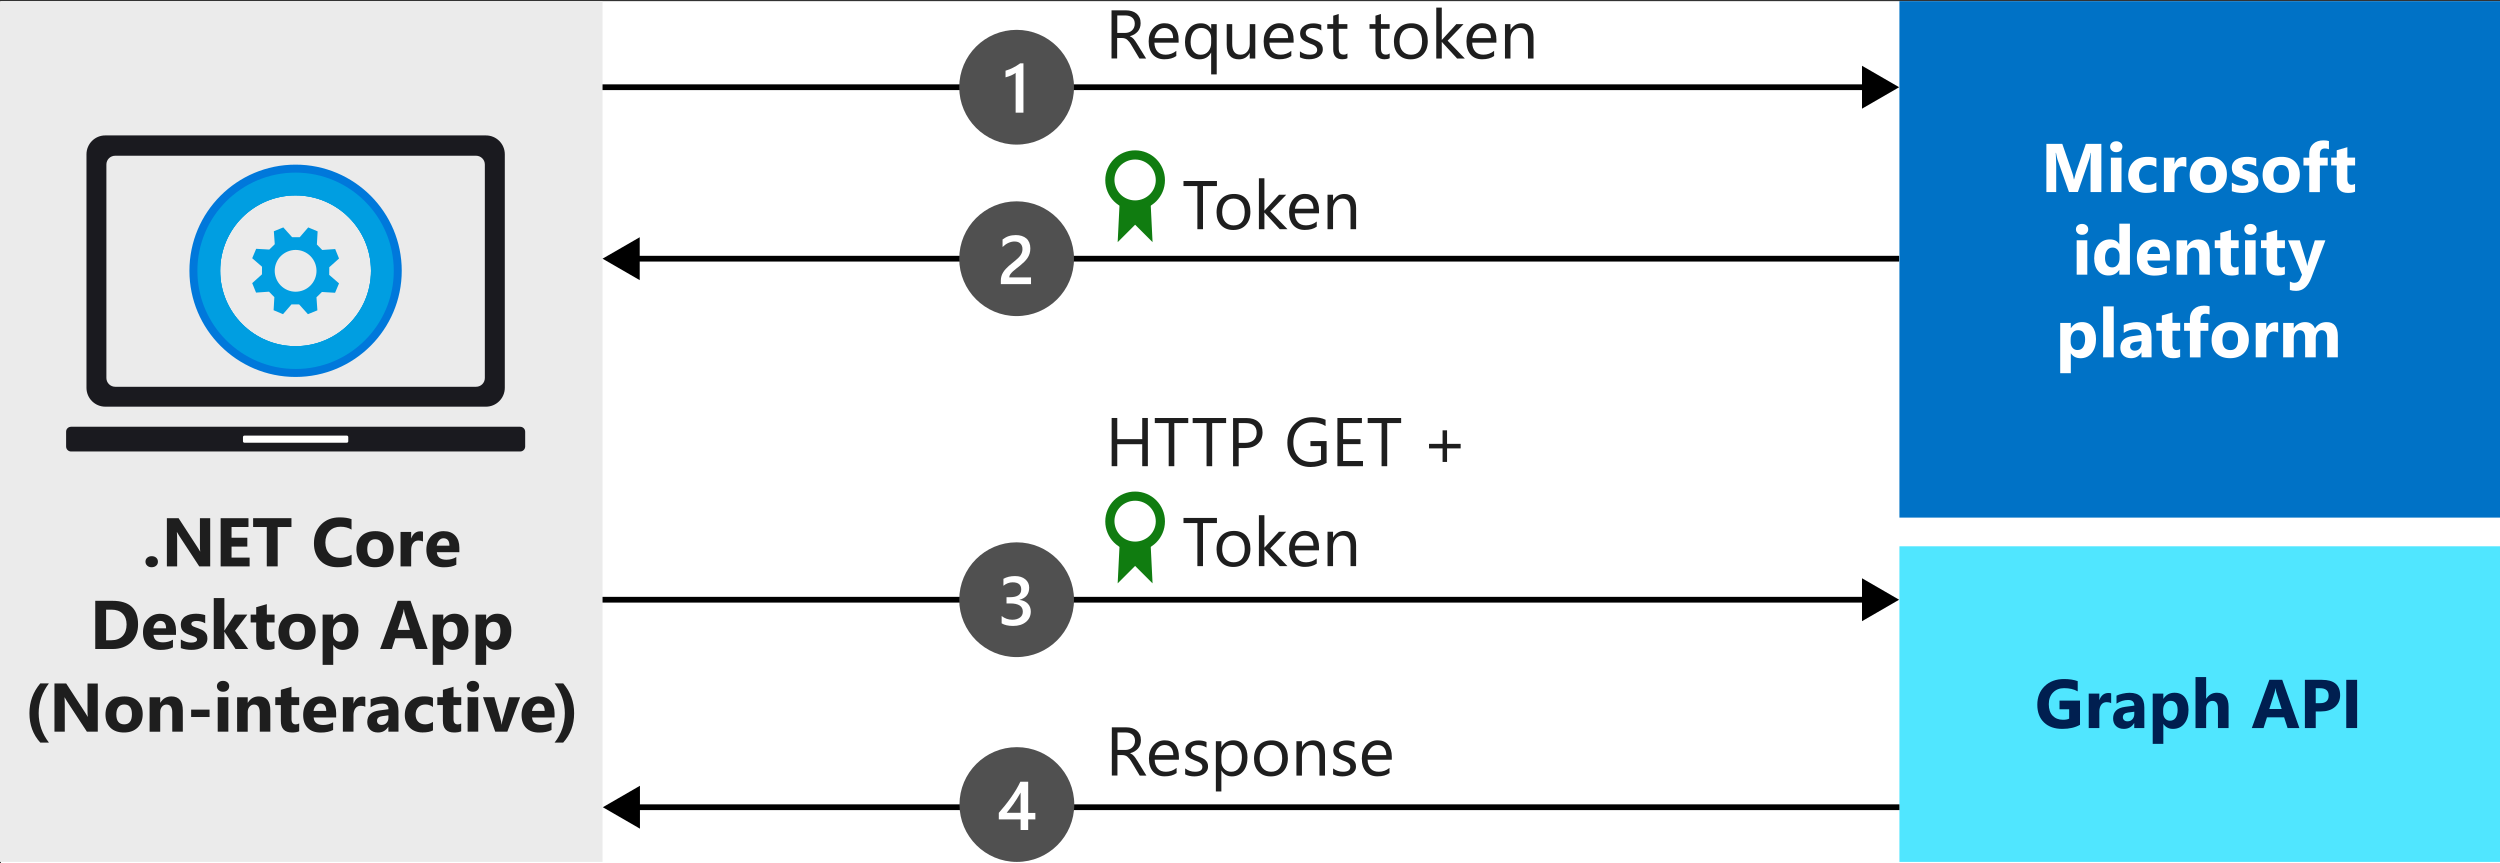 <?xml version="1.0" encoding="utf-8"?>
<!-- Generator: Adobe Illustrator 23.0.2, SVG Export Plug-In . SVG Version: 6.00 Build 0)  -->
<svg version="1.1" xmlns="http://www.w3.org/2000/svg" xmlns:xlink="http://www.w3.org/1999/xlink" x="0px" y="0px"
	 viewBox="0 0 435.66 150.4" enable-background="new 0 0 435.66 150.4" xml:space="preserve">
<rect x="0" y="0" width="435.66" height="150.4" fill="#333333" stroke="none"/>
<symbol  id="Deleted_Symbol_6" viewBox="0 -32 32 32">
	<rect y="-10" width="32" height="2"/>
	<rect y="-26" width="32" height="2"/>
	<rect y="-17.99" width="32" height="1.99"/>
	<rect y="-32" fill="none" width="32" height="32"/>
	<rect y="-32" fill="none" width="32" height="32"/>
</symbol>
<symbol  id="Marketplace_store" viewBox="-15.25 -19.25 30.5 38.5">
	<path fill="#0078D7" d="M13.45,9.65l-2.2-1.2l-1,1.2h-2.7v4.9c0,2.8-2.2,4.7-5.3,4.7c-0.5,0-0.9-0.1-1.3-0.1
		c0.6-0.3,1.1-0.8,1.6-1.3c1.9-0.1,3.7-1.1,3.7-3.3v-5h-3.4v4.5c0,2.8-2.2,4.7-5.3,4.7s-5.3-1.9-5.3-4.7v-4.5h-1.2h-5.1l-1.2-26.9
		l24.7-1.8l0,0h0.4l1-0.1l4.4,3.5L13.45,9.65z M-6.55,14.05c0,2.3,2,3.3,3.9,3.3s3.9-1,3.9-3.3v-4.5h-3v4.9c0,0.6,0.2,1.2,0.4,1.6
		c-0.6,0.2-1.1,0.2-1.3,0.2h-0.1c-0.2-0.6-0.4-1.2-0.4-1.8v-4.9h-3.4V14.05z"/>
</symbol>
<symbol  id="New_Symbol_41" viewBox="-10.5 -10 21 20">
	<circle fill="#505050" cx="0" cy="0" r="10"/>
	<g>
		<path fill="#FFFFFF" d="M1.19,4.16v-8.59h-1.36V2.5c-0.25-0.18-0.51-0.33-0.79-0.45s-0.61-0.23-0.97-0.33v1.16
			c0.23,0.07,0.45,0.15,0.66,0.23s0.42,0.17,0.62,0.28s0.41,0.21,0.62,0.34S0.39,4,0.61,4.16H1.19z"/>
	</g>
	<rect x="-10.5" y="-10" display="none" fill="none" width="21" height="20"/>
</symbol>
<symbol  id="New_Symbol_42" viewBox="-10.5 -10 21 20">
	<circle fill="#505050" cx="0" cy="0" r="10"/>
	<g>
		<path fill="#FFFFFF" d="M2.52-4.43h-5.27v0.65c0,0.27,0.04,0.51,0.11,0.75s0.17,0.45,0.3,0.66s0.27,0.4,0.44,0.58
			s0.35,0.36,0.54,0.53s0.39,0.33,0.59,0.49S-0.39-0.46-0.2-0.3C-0.02-0.15,0.15,0,0.3,0.15s0.28,0.3,0.38,0.45s0.19,0.32,0.25,0.5
			s0.09,0.36,0.09,0.57c0,0.22-0.03,0.42-0.1,0.58s-0.16,0.3-0.29,0.42s-0.27,0.2-0.44,0.25S-0.17,3-0.37,3
			c-0.34,0-0.69-0.08-1.05-0.24s-0.7-0.4-1.03-0.72v1.31c0.17,0.13,0.35,0.24,0.52,0.34s0.36,0.18,0.54,0.24s0.38,0.11,0.59,0.14
			s0.43,0.05,0.66,0.05c0.38,0,0.72-0.05,1.03-0.15S1.48,3.72,1.7,3.53S2.09,3.09,2.21,2.8s0.18-0.62,0.18-1
			c0-0.34-0.04-0.65-0.13-0.92S2.06,0.36,1.9,0.13S1.56-0.33,1.34-0.54S0.88-0.97,0.61-1.19C0.39-1.37,0.16-1.55-0.06-1.72
			s-0.43-0.34-0.61-0.51S-1-2.57-1.11-2.73s-0.17-0.33-0.17-0.5v-0.03h3.79V-4.43z"/>
	</g>
	<rect x="-10.5" y="-10" display="none" fill="none" width="21" height="20"/>
</symbol>
<symbol  id="New_Symbol_43" viewBox="-10.5 -10 21 20">
	<circle fill="#505050" cx="0" cy="0" r="10"/>
	<g>
		<path fill="#FFFFFF" d="M-2.61-4.12v1.28c0.55-0.43,1.16-0.65,1.85-0.65c0.56,0,1,0.13,1.34,0.38s0.5,0.6,0.5,1.03
			c0,0.95-0.73,1.43-2.19,1.43h-0.65v1.09h0.62c1.29,0,1.94,0.45,1.94,1.35c0,0.83-0.5,1.24-1.51,1.24c-0.56,0-1.09-0.2-1.59-0.6
			v1.21c0.57,0.32,1.24,0.48,2.02,0.48c0.75,0,1.34-0.19,1.79-0.56S2.19,2.7,2.19,2.11c0-1.11-0.56-1.82-1.69-2.13v-0.02
			C1.11-0.1,1.59-0.32,1.94-0.68S2.47-1.5,2.47-2.05c0-0.75-0.28-1.36-0.85-1.83S0.31-4.57-0.62-4.57
			C-1.45-4.57-2.11-4.42-2.61-4.12z"/>
	</g>
	<rect x="-10.5" y="-10" display="none" fill="none" width="21" height="20"/>
</symbol>
<symbol  id="New_Symbol_44" viewBox="-10.5 -10 21 20">
	<circle fill="#505050" cx="0" cy="0" r="10"/>
	<g>
		<path fill="#FFFFFF" d="M1.97,3.97v-5.43h1.25v-1.13H1.97v-1.85H0.65v1.85h-3.8v1.14c0.34,0.39,0.7,0.81,1.06,1.26
			s0.71,0.91,1.04,1.38s0.64,0.94,0.93,1.42S0.4,3.54,0.6,3.97H1.97z M0.65-1.45v3.53c-0.43-0.77-0.85-1.43-1.26-2
			s-0.81-1.08-1.17-1.52H0.65z"/>
	</g>
	<rect x="-10.5" y="-10" display="none" fill="none" width="21" height="20"/>
</symbol>
<symbol  id="Pencil-02" viewBox="0 -16 16 16">
	<polyline fill="none" stroke="#000000" stroke-miterlimit="10" points="14.88,-4.12 4.69,-14.31 0.69,-15.31 1.69,-11.31 
		11.88,-1.12 	"/>
	<path fill="none" stroke="#000000" stroke-miterlimit="10" d="M11.88-1.12c0.83,0.83,2.17,0.83,3,0c0.83-0.83,0.83-2.17,0-3"/>
	<path fill="none" stroke="#000000" stroke-miterlimit="10" d="M4.5-14.5c0,1.66-1.34,3-3,3"/>
	<rect y="-16" fill="none" width="16" height="16"/>
	<line fill="none" stroke="#000000" stroke-miterlimit="10" x1="11" y1="-2" x2="14" y2="-5"/>
</symbol>
<symbol  id="Play-01" viewBox="0 -16 16 16">
	<g>
		<path d="M4-2.92L11.26-8L4-13.08V-2.92 M3-1v-14l10,7L3-1L3-1z"/>
	</g>
	<rect y="-16" fill="none" width="16" height="16"/>
</symbol>
<symbol  id="Repairs_x5F_01" viewBox="6 -32 20 32">
	<g>
		<path fill="#FFFFFF" d="M26-16h-4v8.59l2,2V0h-6v-5.41l2-2V-16h-4v-2h2v-11c0-1.65,1.35-3,3-3s3,1.35,3,3v11h2V-16z M20-2h2v-2.59
			l-1-1l-1,1V-2z M22-29c0-0.55-0.45-1-1-1s-1,0.45-1,1v11h2V-29z"/>
		<path fill="#FFFFFF" d="M11,0C8.24,0,6-2.24,6-5c0-1.56,0.75-3.04,2-3.98V-29c0-1.65,1.35-3,3-3s3,1.35,3,3v20.02
			c1.25,0.94,2,2.42,2,3.98C16-2.24,13.76,0,11,0z M12.5-7.58L12-7.87V-29c0-0.55-0.45-1-1-1s-1,0.45-1,1v21.13L9.5-7.58
			C8.56-7.03,8-6.07,8-5c0,1.3,0.84,2.4,2,2.82V-5l1-1l1,1v2.82C13.16-2.6,14-3.7,14-5C14-6.07,13.44-7.03,12.5-7.58z"/>
	</g>
</symbol>
<symbol  id="Video_x5F_02" viewBox="0 -16 16 16">
	<rect x="0.5" y="-11.5" fill="none" stroke="#101010" stroke-miterlimit="10" width="11" height="7"/>
	<rect y="-16" fill="none" width="16" height="16"/>
	<polygon fill="none" stroke="#101010" stroke-miterlimit="10" points="11.5,-9.25 15.5,-11.25 15.5,-4.75 11.5,-6.75 	"/>
</symbol>
<symbol  id="Virtual_network" viewBox="-19.8 -10.7 39.6 21.4">
	<g>
		<polygon fill="#0078D7" points="19.8,0 17.4,2.4 9.1,10.7 7.7,9.3 17.1,0 7.7,-9.3 9.1,-10.7 17.4,-2.4 		"/>
		<polygon fill="#0078D7" points="-19.8,0 -17.3,2.4 -9.1,10.7 -7.7,9.3 -17.1,0 -7.7,-9.3 -9.1,-10.7 -17.3,-2.4 		"/>
		<path fill="#0078D7" d="M-4.8,0c0-1.3-1.1-2.4-2.4-2.4c-1.4,0-2.4,1.1-2.4,2.4s1.1,2.4,2.4,2.4C-5.8,2.4-4.8,1.3-4.8,0z"/>
		<path fill="#0078D7" d="M0,2.4c1.3,0,2.4-1.1,2.4-2.4S1.3-2.4,0-2.4S-2.4-1.3-2.4,0S-1.3,2.4,0,2.4z"/>
		<path fill="#0078D7" d="M7.2,2.4c1.3,0,2.4-1.1,2.4-2.4S8.5-2.4,7.2-2.4C5.8-2.4,4.8-1.3,4.8,0S5.8,2.4,7.2,2.4z"/>
	</g>
</symbol>
<symbol  id="W10_x5F_CheckboxIndeterminate_x5F_16" viewBox="-4 -4 8 8">
	<rect x="-4" y="-4" width="8" height="8"/>
</symbol>
<symbol  id="W10_x5F_Checkbox_x5F_16" viewBox="-8 -8 16 16">
	<g>
		<path d="M7,7V-7H-7V7H7 M8,8H-8V-8H8V8L8,8z"/>
	</g>
</symbol>
<symbol  id="W10_x5F_Undo" viewBox="-5.91 -7.91 11.82 15.82">
	<path fill="none" stroke="#FFFFFF" stroke-miterlimit="10" d="M-2.56-7.56l6.53,6.53c1.91,1.91,1.91,5.02,0,6.93L3.91,5.98
		c-1.91,1.91-5.02,1.91-6.93,0l-2.54-2.53"/>
</symbol>
<symbol  id="gripper_x5F_16" viewBox="0 -16 16 16">
	<polygon fill="none" stroke="#231F20" stroke-miterlimit="10" points="9.5,-15.5 15.5,-9.5 15.5,-15.5 	"/>
	<rect y="-16" fill="none" width="16" height="16"/>
</symbol>
<symbol  id="smallbox_x5F_32" viewBox="0 -32 32 32">
	<rect x="8" y="-24" width="16" height="16"/>
	<rect y="-32" fill="none" width="32" height="32"/>
</symbol>
<symbol  id="unlock" viewBox="0 -16 16 16">
	<rect x="2.5" y="-15.5" fill="none" stroke="#000000" stroke-miterlimit="10" width="11" height="8"/>
	<rect y="-16" fill="none" width="16" height="16"/>
	<path d="M8,0C5.72,0,4-1.74,4-4h1c0,1.71,1.29,3,3,3s3-1.29,3-3v-3H6v-1h6v4C12-1.74,10.28,0,8,0z"/>
</symbol>
<g id="Shapes">
	<g id="Wrench_tool_x28_s_x29_">
	</g>
	<g id="user2">
	</g>
	<g id="user2_1_">
	</g>
	<g id="user2_4_">
	</g>
	<g id="user2_3_">
	</g>
	<g id="user2_2_">
	</g>
	<g id="Internet_2">
	</g>
	<g id="Enterprise">
	</g>
	<g id="Tunnel__x28_stackable_x29_">
	</g>
	<g id="New_Symbol">
	</g>
	<g id="New_Symbol_1">
	</g>
	<g id="Files">
	</g>
	<g id="BlobBlock">
	</g>
	<g id="E_x5F_Enterprise">
	</g>
	<g id="E_x5F_AD_FS">
	</g>
	<g id="C_x5F_Azure_Active_Directory">
	</g>
	<rect x="0.17" y="0.2" fill="#FFFFFF" width="435.49" height="150.2"/>
	<rect y="0.2" fill="#EBEBEB" width="105" height="150"/>
	<rect x="331" y="0.2" fill="#0072C6" width="104.66" height="90"/>
	<rect x="331" y="95.2" fill="#50E6FF" width="104.66" height="55"/>
	<g>
		<g>
			<line fill="none" stroke="#000000" stroke-miterlimit="10" x1="105" y1="15.2" x2="325.57" y2="15.2"/>
			<g>
				<polygon points="324.48,18.94 330.95,15.2 324.48,11.46 				"/>
			</g>
		</g>
	</g>
	<g>
		<g>
			<line fill="none" stroke="#000000" stroke-miterlimit="10" x1="110.38" y1="45.08" x2="330.95" y2="45.08"/>
			<g>
				<polygon points="111.48,48.82 105,45.08 111.48,41.34 				"/>
			</g>
		</g>
	</g>
	<g>
		<g>
			<line fill="none" stroke="#000000" stroke-miterlimit="10" x1="105" y1="104.51" x2="325.57" y2="104.51"/>
			<g>
				<polygon points="324.48,108.25 330.95,104.51 324.48,100.77 				"/>
			</g>
		</g>
	</g>
	<g>
		<g>
			<line fill="none" stroke="#000000" stroke-miterlimit="10" x1="110.43" y1="140.67" x2="331" y2="140.67"/>
			<g>
				<polygon points="111.52,144.41 105.05,140.67 111.52,136.93 				"/>
			</g>
		</g>
	</g>
	<g>
		<path fill="#107C10" d="M200.45,93.58c-0.72,0.64-1.6,1.04-2.64,1.04c-1.04,0-1.92-0.4-2.64-1.04l-0.4,8.08l3.04-3.04l3.04,3.04
			L200.45,93.58z"/>
		<path fill="#107C10" d="M197.81,85.66c-2.88,0-5.2,2.32-5.2,5.2s2.32,5.2,5.2,5.2c2.88,0,5.2-2.32,5.2-5.2
			S200.69,85.66,197.81,85.66z M197.81,94.38c-2,0-3.6-1.6-3.6-3.6c0-1.92,1.6-3.52,3.6-3.52s3.6,1.6,3.6,3.6
			C201.41,92.78,199.81,94.38,197.81,94.38z"/>
	</g>
	<g>
		<path fill="#107C10" d="M200.45,34.12c-0.72,0.64-1.6,1.04-2.64,1.04c-1.04,0-1.92-0.4-2.64-1.04l-0.4,8.08l3.04-3.04l3.04,3.04
			L200.45,34.12z"/>
		<path fill="#107C10" d="M197.81,26.2c-2.88,0-5.2,2.32-5.2,5.2s2.32,5.2,5.2,5.2c2.88,0,5.2-2.32,5.2-5.2S200.69,26.2,197.81,26.2
			z M197.81,34.92c-2,0-3.6-1.6-3.6-3.6c0-1.92,1.6-3.52,3.6-3.52s3.6,1.6,3.6,3.6C201.41,33.32,199.81,34.92,197.81,34.92z"/>
	</g>
	
		<use xlink:href="#New_Symbol_44"  width="21" height="20" x="-10.5" y="-10" transform="matrix(1 0 0 -1 177.205 140.201)" overflow="visible"/>
	
		<use xlink:href="#New_Symbol_43"  width="21" height="20" x="-10.5" y="-10" transform="matrix(1 0 0 -1 177.16 104.508)" overflow="visible"/>
	
		<use xlink:href="#New_Symbol_42"  width="21" height="20" x="-10.5" y="-10" transform="matrix(1 0 0 -1 177.16 45.083)" overflow="visible"/>
	
		<use xlink:href="#New_Symbol_41"  width="21" height="20" x="-10.5" y="-10" transform="matrix(1 0 0 -1 177.16 15.201)" overflow="visible"/>
	<g>
		<g>
			<path fill-rule="evenodd" clip-rule="evenodd" fill="#1A1A1F" d="M18.54,28.67c0-0.85,0.68-1.53,1.53-1.53h62.89
				c0.85,0,1.53,0.69,1.53,1.53v37.2c0,0.85-0.68,1.53-1.53,1.53H20.07c-0.84,0-1.53-0.69-1.53-1.53V28.67z M15.07,26.89v40.69
				c0,1.82,1.47,3.29,3.29,3.29h66.32c1.82,0,3.29-1.48,3.29-3.29V26.89c0-1.82-1.47-3.29-3.29-3.29H18.35
				C16.54,23.59,15.07,25.07,15.07,26.89z"/>
			<path fill-rule="evenodd" clip-rule="evenodd" fill="#1A1A1F" d="M12.39,74.37h78.26c0.48,0,0.87,0.39,0.87,0.87v2.57
				c0,0.48-0.39,0.87-0.87,0.87H12.39c-0.48,0-0.87-0.39-0.87-0.87v-2.57C11.51,74.76,11.9,74.37,12.39,74.37z"/>
			<path fill-rule="evenodd" clip-rule="evenodd" fill="#FFFFFF" d="M42.59,75.91h17.85c0.14,0,0.25,0.11,0.25,0.25v0.74
				c0,0.14-0.11,0.25-0.25,0.25H42.59c-0.14,0-0.25-0.11-0.25-0.25v-0.74C42.34,76.02,42.45,75.91,42.59,75.91z"/>
		</g>
		<g>
			<path fill="#009EE1" d="M58.39,51.02l0.69-1.64l-0.2-0.17l-1.51-1.31l0.01-1.33l1.7-1.52l-0.67-1.65l-0.26,0.02l-2,0.14
				l-0.93-0.95l0.13-2.29l-1.64-0.69l-0.17,0.2l-1.31,1.51l-1.33-0.01l-1.53-1.7l-1.65,0.67l0.02,0.26l0.14,2l-0.95,0.93l-2.29-0.13
				L43.95,45l0.2,0.17l1.51,1.31l-0.01,1.33l-1.7,1.53l0.67,1.65l0.26-0.02l2-0.14l0.93,0.95l-0.13,2.28l1.64,0.69l0.17-0.2
				l1.31-1.51l1.33,0.01l1.53,1.7l1.65-0.67l-0.02-0.27l-0.14-2l0.95-0.93L58.39,51.02z M50.1,50.55c-1.85-0.78-2.72-2.92-1.94-4.77
				c0.78-1.85,2.92-2.72,4.77-1.94c1.85,0.78,2.72,2.92,1.94,4.77c0,0,0,0,0,0C54.09,50.46,51.95,51.33,50.1,50.55
				C50.1,50.55,50.1,50.55,50.1,50.55"/>
			<path fill="#009EE1" d="M51.51,64.51c-9.56,0-17.32-7.75-17.32-17.32s7.75-17.32,17.32-17.32c9.56,0,17.32,7.75,17.32,17.32
				C68.82,56.75,61.07,64.5,51.51,64.51z M51.51,34.05c-7.26,0-13.14,5.88-13.14,13.14s5.88,13.14,13.14,13.14
				s13.14-5.88,13.14-13.14C64.64,39.94,58.77,34.06,51.51,34.05L51.51,34.05z"/>
			<path fill="#009EE1" d="M51.51,64.51c-9.56,0-17.32-7.75-17.32-17.32s7.75-17.32,17.32-17.32c9.56,0,17.32,7.75,17.32,17.32
				C68.82,56.75,61.07,64.5,51.51,64.51z M51.51,34.05c-7.26,0-13.14,5.88-13.14,13.14s5.88,13.14,13.14,13.14
				s13.14-5.88,13.14-13.14C64.64,39.94,58.77,34.06,51.51,34.05L51.51,34.05z"/>
			<path fill="#009EE1" d="M51.51,64.51c-9.56,0-17.32-7.75-17.32-17.32s7.75-17.32,17.32-17.32c9.56,0,17.32,7.75,17.32,17.32
				C68.82,56.75,61.07,64.5,51.51,64.51z M51.51,34.05c-7.26,0-13.14,5.88-13.14,13.14s5.88,13.14,13.14,13.14
				s13.14-5.88,13.14-13.14C64.64,39.94,58.77,34.06,51.51,34.05L51.51,34.05z"/>
			<path fill="#0078DB" d="M51.51,65.34c-10.02,0-18.15-8.13-18.15-18.15s8.13-18.15,18.15-18.15c10.02,0,18.15,8.13,18.15,18.15
				C69.65,57.21,61.53,65.33,51.51,65.34z M51.51,29.73c-9.64,0-17.46,7.82-17.45,17.46s7.82,17.46,17.46,17.45
				c9.64,0,17.45-7.82,17.45-17.46C68.96,37.55,61.15,29.75,51.51,29.73z"/>
			<path fill="#0078DB" d="M51.51,65.34c-10.02,0-18.15-8.13-18.15-18.15s8.13-18.15,18.15-18.15c10.02,0,18.15,8.13,18.15,18.15
				C69.65,57.21,61.53,65.33,51.51,65.34z M51.51,29.73c-9.64,0-17.46,7.82-17.45,17.46s7.82,17.46,17.46,17.45
				c9.64,0,17.45-7.82,17.45-17.46C68.96,37.55,61.15,29.75,51.51,29.73z"/>
			<path fill="#0078DB" d="M51.51,65.69c-10.22,0-18.5-8.28-18.5-18.5s8.28-18.5,18.5-18.5c10.22,0,18.5,8.28,18.5,18.5
				C70,57.4,61.73,65.68,51.51,65.69z M51.51,30.08c-9.45,0-17.11,7.66-17.11,17.11S42.07,64.3,51.51,64.3
				c9.45,0,17.11-7.66,17.11-17.11C68.61,37.75,60.96,30.09,51.51,30.08z"/>
		</g>
	</g>
</g>
<g id="Text">
	<g id="Windows_Server_New">
	</g>
	<g>
		<rect x="3.74" y="89.82" fill="none" width="97.69" height="48.84"/>
		<path fill="#1E1E1E" d="M26.41,98.85c-0.3,0-0.56-0.09-0.76-0.28s-0.3-0.42-0.3-0.69c0-0.28,0.1-0.51,0.31-0.69
			s0.47-0.27,0.78-0.27c0.32,0,0.58,0.09,0.78,0.27s0.3,0.41,0.3,0.69c0,0.29-0.1,0.52-0.31,0.7S26.74,98.85,26.41,98.85z"/>
		<path fill="#1E1E1E" d="M36.63,98.7h-1.91l-3.46-5.28c-0.2-0.31-0.34-0.54-0.42-0.7h-0.02c0.03,0.3,0.05,0.75,0.05,1.36v4.62
			h-1.79v-8.4h2.04l3.33,5.12c0.15,0.23,0.29,0.46,0.42,0.69h0.02c-0.03-0.2-0.05-0.58-0.05-1.15V90.3h1.79V98.7z"/>
		<path fill="#1E1E1E" d="M43.49,98.7h-5.04v-8.4h4.85v1.54h-2.95v1.87h2.75v1.54h-2.75v1.92h3.15V98.7z"/>
		<path fill="#1E1E1E" d="M50.79,91.84h-2.4v6.86h-1.9v-6.86h-2.38V90.3h6.68V91.84z"/>
		<path fill="#1E1E1E" d="M61.26,98.4c-0.61,0.3-1.41,0.45-2.4,0.45c-1.29,0-2.3-0.38-3.04-1.14s-1.11-1.77-1.11-3.03
			c0-1.34,0.42-2.43,1.25-3.27s1.91-1.25,3.23-1.25c0.82,0,1.51,0.1,2.07,0.31v1.82c-0.56-0.34-1.2-0.5-1.92-0.5
			c-0.79,0-1.43,0.25-1.91,0.74s-0.73,1.17-0.73,2.02c0,0.81,0.23,1.46,0.69,1.94s1.07,0.72,1.85,0.72c0.74,0,1.41-0.18,2.03-0.54
			V98.4z"/>
		<path fill="#1E1E1E" d="M65.33,98.85c-1,0-1.79-0.28-2.36-0.84s-0.86-1.32-0.86-2.28c0-0.99,0.3-1.77,0.89-2.33
			s1.4-0.84,2.41-0.84c1,0,1.78,0.28,2.34,0.84s0.85,1.3,0.85,2.22c0,1-0.29,1.78-0.88,2.36S66.35,98.85,65.33,98.85z M65.38,93.97
			c-0.44,0-0.78,0.15-1.02,0.45s-0.36,0.73-0.36,1.28c0,1.15,0.46,1.73,1.39,1.73c0.89,0,1.33-0.59,1.33-1.78
			C66.72,94.53,66.27,93.97,65.38,93.97z"/>
		<path fill="#1E1E1E" d="M73.71,94.37c-0.22-0.12-0.48-0.18-0.78-0.18c-0.4,0-0.72,0.15-0.94,0.44s-0.34,0.7-0.34,1.2v2.87H69.8v-6
			h1.85v1.11h0.02c0.29-0.81,0.82-1.22,1.58-1.22c0.2,0,0.35,0.02,0.46,0.07V94.37z"/>
		<path fill="#1E1E1E" d="M80.04,96.23h-3.91c0.06,0.87,0.61,1.31,1.65,1.31c0.66,0,1.24-0.16,1.74-0.47v1.34
			c-0.55,0.3-1.28,0.45-2.16,0.45c-0.97,0-1.72-0.27-2.26-0.81s-0.8-1.29-0.8-2.25c0-1,0.29-1.79,0.87-2.37s1.29-0.87,2.13-0.87
			c0.88,0,1.55,0.26,2.03,0.78s0.72,1.22,0.72,2.12V96.23z M78.32,95.09c0-0.86-0.35-1.29-1.04-1.29c-0.3,0-0.55,0.12-0.77,0.37
			s-0.35,0.55-0.4,0.92H78.32z"/>
		<path fill="#1E1E1E" d="M16.6,113.1v-8.4h2.98c2.98,0,4.48,1.37,4.48,4.1c0,1.31-0.41,2.35-1.22,3.13s-1.9,1.17-3.25,1.17H16.6z
			 M18.49,106.24v5.33h0.94c0.82,0,1.46-0.25,1.93-0.74s0.7-1.16,0.7-2.01c0-0.8-0.23-1.43-0.69-1.89s-1.11-0.69-1.95-0.69H18.49z"
			/>
		<path fill="#1E1E1E" d="M30.66,110.63h-3.91c0.06,0.87,0.61,1.31,1.65,1.31c0.66,0,1.24-0.16,1.74-0.47v1.34
			c-0.55,0.3-1.28,0.45-2.16,0.45c-0.97,0-1.72-0.27-2.26-0.81s-0.8-1.29-0.8-2.25c0-1,0.29-1.79,0.87-2.37s1.29-0.87,2.13-0.87
			c0.88,0,1.55,0.26,2.03,0.78s0.72,1.22,0.72,2.12V110.63z M28.94,109.49c0-0.86-0.35-1.29-1.04-1.29c-0.3,0-0.55,0.12-0.77,0.37
			s-0.35,0.55-0.4,0.92H28.94z"/>
		<path fill="#1E1E1E" d="M31.51,112.94v-1.5c0.3,0.18,0.61,0.32,0.91,0.41s0.59,0.13,0.86,0.13c0.33,0,0.59-0.04,0.78-0.13
			s0.28-0.23,0.28-0.41c0-0.12-0.04-0.21-0.13-0.29s-0.2-0.15-0.33-0.21s-0.28-0.11-0.44-0.16s-0.31-0.1-0.46-0.16
			c-0.24-0.09-0.45-0.19-0.63-0.29s-0.33-0.22-0.46-0.36s-0.22-0.29-0.28-0.47s-0.1-0.39-0.1-0.64c0-0.34,0.07-0.63,0.22-0.87
			s0.34-0.44,0.59-0.59s0.52-0.27,0.84-0.34s0.64-0.11,0.98-0.11c0.27,0,0.54,0.02,0.81,0.06s0.54,0.1,0.81,0.18v1.43
			c-0.23-0.14-0.49-0.24-0.75-0.31s-0.53-0.1-0.79-0.1c-0.12,0-0.24,0.01-0.34,0.03s-0.2,0.05-0.28,0.09s-0.15,0.09-0.19,0.16
			s-0.07,0.14-0.07,0.22c0,0.11,0.04,0.2,0.11,0.28s0.16,0.15,0.28,0.2s0.24,0.11,0.38,0.15s0.28,0.09,0.41,0.14
			c0.25,0.09,0.47,0.18,0.67,0.28s0.37,0.22,0.51,0.36s0.25,0.3,0.33,0.48s0.11,0.4,0.11,0.66c0,0.36-0.08,0.66-0.23,0.91
			s-0.36,0.46-0.62,0.62s-0.55,0.27-0.88,0.35s-0.68,0.11-1.04,0.11C32.69,113.25,32.08,113.15,31.51,112.94z"/>
		<path fill="#1E1E1E" d="M43.26,113.1h-2.22l-1.92-2.98H39.1v2.98h-1.85v-8.88h1.85v5.65h0.02l1.79-2.77h2.2l-2.15,2.82
			L43.26,113.1z"/>
		<path fill="#1E1E1E" d="M47.85,113.03c-0.27,0.14-0.69,0.22-1.24,0.22c-1.3,0-1.96-0.68-1.96-2.03v-2.75h-0.97v-1.37h0.97v-1.29
			l1.85-0.53v1.82h1.35v1.37H46.5v2.43c0,0.63,0.25,0.94,0.74,0.94c0.2,0,0.4-0.06,0.6-0.17V113.03z"/>
		<path fill="#1E1E1E" d="M51.74,113.25c-1,0-1.79-0.28-2.36-0.84s-0.86-1.32-0.86-2.28c0-0.99,0.3-1.77,0.89-2.33
			s1.4-0.84,2.41-0.84c1,0,1.78,0.28,2.34,0.84s0.85,1.3,0.85,2.22c0,1-0.29,1.78-0.88,2.36S52.76,113.25,51.74,113.25z
			 M51.79,108.37c-0.44,0-0.78,0.15-1.02,0.45s-0.36,0.73-0.36,1.28c0,1.15,0.46,1.73,1.39,1.73c0.89,0,1.33-0.59,1.33-1.78
			C53.13,108.93,52.68,108.37,51.79,108.37z"/>
		<path fill="#1E1E1E" d="M58.09,112.4h-0.02v3.46h-1.85v-8.76h1.85v0.9h0.02c0.46-0.7,1.1-1.05,1.93-1.05c0.78,0,1.38,0.27,1.8,0.8
			s0.64,1.26,0.64,2.18c0,1-0.25,1.8-0.74,2.41s-1.15,0.91-1.97,0.91C59.02,113.25,58.46,112.97,58.09,112.4z M58.03,109.94v0.48
			c0,0.41,0.11,0.75,0.33,1.01s0.51,0.39,0.86,0.39c0.42,0,0.75-0.16,0.98-0.49s0.35-0.79,0.35-1.39c0-1.05-0.41-1.58-1.23-1.58
			c-0.38,0-0.69,0.14-0.93,0.43S58.03,109.47,58.03,109.94z"/>
		<path fill="#1E1E1E" d="M74.53,113.1h-2.06l-0.6-1.87h-2.99l-0.59,1.87h-2.05l3.06-8.4h2.24L74.53,113.1z M71.44,109.78l-0.9-2.82
			c-0.07-0.21-0.11-0.46-0.14-0.76h-0.05c-0.02,0.25-0.07,0.49-0.15,0.73l-0.91,2.85H71.44z"/>
		<path fill="#1E1E1E" d="M77.27,112.4h-0.02v3.46H75.4v-8.76h1.85v0.9h0.02c0.46-0.7,1.1-1.05,1.93-1.05c0.78,0,1.38,0.27,1.8,0.8
			s0.64,1.26,0.64,2.18c0,1-0.25,1.8-0.74,2.41s-1.15,0.91-1.97,0.91C78.2,113.25,77.65,112.97,77.27,112.4z M77.22,109.94v0.48
			c0,0.41,0.11,0.75,0.33,1.01s0.51,0.39,0.86,0.39c0.42,0,0.75-0.16,0.98-0.49s0.35-0.79,0.35-1.39c0-1.05-0.41-1.58-1.23-1.58
			c-0.38,0-0.69,0.14-0.93,0.43S77.22,109.47,77.22,109.94z"/>
		<path fill="#1E1E1E" d="M84.74,112.4h-0.02v3.46h-1.85v-8.76h1.85v0.9h0.02c0.46-0.7,1.1-1.05,1.93-1.05c0.78,0,1.38,0.27,1.8,0.8
			s0.64,1.26,0.64,2.18c0,1-0.25,1.8-0.74,2.41s-1.15,0.91-1.97,0.91C85.67,113.25,85.12,112.97,84.74,112.4z M84.69,109.94v0.48
			c0,0.41,0.11,0.75,0.33,1.01s0.51,0.39,0.86,0.39c0.42,0,0.75-0.16,0.98-0.49s0.35-0.79,0.35-1.39c0-1.05-0.41-1.58-1.23-1.58
			c-0.38,0-0.69,0.14-0.93,0.43S84.69,109.47,84.69,109.94z"/>
		<path fill="#1E1E1E" d="M8.53,129.41H7.02c-1.26-1.39-1.89-3.1-1.89-5.13c0-1.96,0.63-3.69,1.89-5.19h1.5
			c-1.18,1.57-1.78,3.3-1.78,5.19S7.34,127.88,8.53,129.41z"/>
		<path fill="#1E1E1E" d="M17.05,127.5h-1.91l-3.46-5.28c-0.2-0.31-0.34-0.54-0.42-0.7h-0.02c0.03,0.3,0.05,0.75,0.05,1.36v4.62
			H9.49v-8.4h2.04l3.33,5.12c0.15,0.23,0.29,0.46,0.42,0.69h0.02c-0.03-0.2-0.05-0.58-0.05-1.15v-4.65h1.79V127.5z"/>
		<path fill="#1E1E1E" d="M21.6,127.65c-1,0-1.79-0.28-2.36-0.84s-0.86-1.32-0.86-2.28c0-0.99,0.3-1.77,0.89-2.33
			s1.4-0.84,2.41-0.84c1,0,1.78,0.28,2.34,0.84s0.85,1.3,0.85,2.22c0,1-0.29,1.78-0.88,2.36S22.62,127.65,21.6,127.65z
			 M21.65,122.77c-0.44,0-0.78,0.15-1.02,0.45s-0.36,0.73-0.36,1.28c0,1.15,0.46,1.73,1.39,1.73c0.89,0,1.33-0.59,1.33-1.78
			C22.99,123.33,22.55,122.77,21.65,122.77z"/>
		<path fill="#1E1E1E" d="M31.87,127.5h-1.85v-3.33c0-0.93-0.33-1.39-1-1.39c-0.32,0-0.58,0.12-0.79,0.37s-0.31,0.56-0.31,0.94v3.42
			h-1.85v-6h1.85v0.95h0.02c0.44-0.73,1.08-1.1,1.93-1.1c1.33,0,1.99,0.82,1.99,2.47V127.5z"/>
		<path fill="#1E1E1E" d="M36.52,124.95h-3.21v-1.29h3.21V124.95z"/>
		<path fill="#1E1E1E" d="M38.87,120.55c-0.31,0-0.57-0.09-0.77-0.28s-0.3-0.41-0.3-0.68c0-0.28,0.1-0.5,0.3-0.68
			s0.46-0.26,0.77-0.26c0.32,0,0.57,0.09,0.77,0.26s0.3,0.4,0.3,0.68c0,0.28-0.1,0.51-0.3,0.69S39.19,120.55,38.87,120.55z
			 M39.79,127.5h-1.85v-6h1.85V127.5z"/>
		<path fill="#1E1E1E" d="M47.12,127.5h-1.85v-3.33c0-0.93-0.33-1.39-1-1.39c-0.32,0-0.58,0.12-0.79,0.37s-0.31,0.56-0.31,0.94v3.42
			h-1.85v-6h1.85v0.95h0.02c0.44-0.73,1.08-1.1,1.93-1.1c1.33,0,1.99,0.82,1.99,2.47V127.5z"/>
		<path fill="#1E1E1E" d="M52.14,127.43c-0.27,0.14-0.69,0.22-1.24,0.22c-1.3,0-1.96-0.68-1.96-2.03v-2.75h-0.97v-1.37h0.97v-1.29
			l1.85-0.53v1.82h1.35v1.37H50.8v2.43c0,0.63,0.25,0.94,0.74,0.94c0.2,0,0.4-0.06,0.6-0.17V127.43z"/>
		<path fill="#1E1E1E" d="M58.57,125.03h-3.91c0.06,0.87,0.61,1.31,1.65,1.31c0.66,0,1.24-0.16,1.74-0.47v1.34
			c-0.55,0.3-1.28,0.45-2.16,0.45c-0.97,0-1.72-0.27-2.26-0.81s-0.8-1.29-0.8-2.25c0-1,0.29-1.79,0.87-2.37s1.29-0.87,2.13-0.87
			c0.88,0,1.55,0.26,2.03,0.78s0.72,1.22,0.72,2.12V125.03z M56.85,123.89c0-0.86-0.35-1.29-1.04-1.29c-0.3,0-0.55,0.12-0.77,0.37
			s-0.35,0.55-0.4,0.92H56.85z"/>
		<path fill="#1E1E1E" d="M63.66,123.17c-0.22-0.12-0.48-0.18-0.78-0.18c-0.4,0-0.72,0.15-0.94,0.44s-0.34,0.7-0.34,1.2v2.87h-1.85
			v-6h1.85v1.11h0.02c0.29-0.81,0.82-1.22,1.58-1.22c0.2,0,0.35,0.02,0.46,0.07V123.17z"/>
		<path fill="#1E1E1E" d="M69.43,127.5h-1.75v-0.86h-0.02c-0.4,0.67-1,1.01-1.79,1.01c-0.58,0-1.04-0.17-1.37-0.5
			s-0.5-0.77-0.5-1.32c0-1.16,0.69-1.84,2.07-2.02l1.63-0.22c0-0.66-0.36-0.98-1.07-0.98c-0.71,0-1.39,0.21-2.04,0.64v-1.39
			c0.26-0.13,0.61-0.25,1.06-0.35s0.85-0.15,1.22-0.15c1.71,0,2.57,0.85,2.57,2.56V127.5z M67.69,125.06v-0.4l-1.09,0.14
			c-0.6,0.08-0.9,0.35-0.9,0.81c0,0.21,0.07,0.38,0.22,0.52s0.34,0.2,0.59,0.2c0.35,0,0.63-0.12,0.85-0.36
			S67.69,125.43,67.69,125.06z"/>
		<path fill="#1E1E1E" d="M75.45,127.28c-0.42,0.24-1.02,0.36-1.81,0.36c-0.92,0-1.67-0.28-2.24-0.84s-0.86-1.28-0.86-2.16
			c0-1.02,0.31-1.82,0.92-2.41s1.43-0.88,2.45-0.88c0.71,0,1.22,0.09,1.54,0.28v1.57c-0.39-0.29-0.82-0.43-1.29-0.43
			c-0.53,0-0.95,0.16-1.26,0.47s-0.47,0.74-0.47,1.29c0,0.53,0.15,0.95,0.45,1.25s0.71,0.45,1.22,0.45c0.46,0,0.91-0.14,1.35-0.43
			V127.28z"/>
		<path fill="#1E1E1E" d="M80.38,127.43c-0.27,0.14-0.69,0.22-1.24,0.22c-1.3,0-1.96-0.68-1.96-2.03v-2.75h-0.97v-1.37h0.97v-1.29
			l1.85-0.53v1.82h1.35v1.37h-1.35v2.43c0,0.63,0.25,0.94,0.74,0.94c0.2,0,0.4-0.06,0.6-0.17V127.43z"/>
		<path fill="#1E1E1E" d="M82.42,120.55c-0.31,0-0.57-0.09-0.77-0.28s-0.3-0.41-0.3-0.68c0-0.28,0.1-0.5,0.3-0.68
			s0.46-0.26,0.77-0.26c0.32,0,0.57,0.09,0.77,0.26s0.3,0.4,0.3,0.68c0,0.28-0.1,0.51-0.3,0.69S82.74,120.55,82.42,120.55z
			 M83.34,127.5h-1.85v-6h1.85V127.5z"/>
		<path fill="#1E1E1E" d="M90.64,121.5l-2.23,6h-2.11l-2.13-6h1.98l1.04,3.7c0.12,0.42,0.19,0.77,0.21,1.07h0.02
			c0.03-0.28,0.1-0.62,0.22-1.03l1.07-3.73H90.64z"/>
		<path fill="#1E1E1E" d="M96.63,125.03h-3.91c0.06,0.87,0.61,1.31,1.65,1.31c0.66,0,1.24-0.16,1.74-0.47v1.34
			c-0.55,0.3-1.28,0.45-2.16,0.45c-0.97,0-1.72-0.27-2.26-0.81s-0.8-1.29-0.8-2.25c0-1,0.29-1.79,0.87-2.37s1.29-0.87,2.13-0.87
			c0.88,0,1.55,0.26,2.03,0.78s0.72,1.22,0.72,2.12V125.03z M94.92,123.89c0-0.86-0.35-1.29-1.04-1.29c-0.3,0-0.55,0.12-0.77,0.37
			s-0.35,0.55-0.4,0.92H94.92z"/>
		<path fill="#1E1E1E" d="M98.14,129.41h-1.5c1.2-1.52,1.79-3.23,1.79-5.13c0-1.88-0.6-3.61-1.79-5.19h1.51
			c1.27,1.5,1.9,3.23,1.9,5.19C100.05,126.3,99.41,128.01,98.14,129.41z"/>
	</g>
	<g>
		<path fill="#1E1E1E" d="M199.73,10.2h-1.17l-1.41-2.36c-0.13-0.22-0.25-0.41-0.38-0.56s-0.25-0.28-0.37-0.38s-0.26-0.17-0.41-0.21
			s-0.31-0.07-0.5-0.07h-0.81v3.57h-0.98V1.8h2.51c0.37,0,0.71,0.05,1.02,0.14s0.58,0.23,0.81,0.42s0.41,0.42,0.54,0.7
			s0.19,0.61,0.19,0.98c0,0.29-0.04,0.56-0.13,0.81s-0.21,0.46-0.38,0.65s-0.36,0.35-0.59,0.49s-0.49,0.24-0.77,0.31v0.02
			c0.14,0.06,0.26,0.13,0.37,0.21s0.2,0.17,0.3,0.28s0.19,0.23,0.28,0.37s0.19,0.3,0.31,0.48L199.73,10.2z M194.7,2.69v3.05h1.34
			c0.25,0,0.47-0.04,0.68-0.11s0.39-0.18,0.54-0.32s0.27-0.31,0.36-0.51s0.13-0.43,0.13-0.68c0-0.45-0.15-0.8-0.44-1.05
			s-0.71-0.38-1.26-0.38H194.7z"/>
		<path fill="#1E1E1E" d="M205.41,7.44h-4.24c0.02,0.67,0.2,1.18,0.54,1.55s0.82,0.54,1.42,0.54c0.68,0,1.3-0.22,1.86-0.67v0.9
			c-0.53,0.38-1.22,0.57-2.09,0.57c-0.85,0-1.51-0.27-2-0.82s-0.73-1.31-0.73-2.3c0-0.93,0.26-1.69,0.79-2.28s1.19-0.88,1.97-0.88
			s1.39,0.25,1.82,0.76s0.64,1.21,0.64,2.12V7.44z M204.43,6.63c0-0.55-0.14-0.99-0.4-1.29s-0.63-0.46-1.1-0.46
			c-0.45,0-0.84,0.16-1.15,0.49s-0.51,0.75-0.59,1.27H204.43z"/>
		<path fill="#1E1E1E" d="M212.02,12.96h-0.96V9.17h-0.02c-0.42,0.78-1.1,1.17-2.05,1.17c-0.75,0-1.36-0.27-1.81-0.81
			s-0.68-1.27-0.68-2.19c0-1,0.25-1.79,0.75-2.39s1.17-0.89,2.02-0.89c0.82,0,1.41,0.32,1.78,0.97h0.02V4.2h0.96V12.96z M211.06,7.5
			V6.63c0-0.49-0.16-0.91-0.48-1.25s-0.73-0.51-1.23-0.51c-0.58,0-1.04,0.21-1.37,0.64s-0.5,1.03-0.5,1.81
			c0,0.69,0.16,1.23,0.49,1.63s0.74,0.59,1.25,0.59c0.56,0,1.01-0.19,1.34-0.58S211.06,8.09,211.06,7.5z"/>
		<path fill="#1E1E1E" d="M218.74,10.2h-0.96V9.25h-0.02c-0.4,0.73-1.02,1.09-1.85,1.09c-1.43,0-2.14-0.85-2.14-2.55V4.2h0.96v3.43
			c0,1.27,0.48,1.9,1.45,1.9c0.47,0,0.85-0.17,1.16-0.52s0.45-0.8,0.45-1.36V4.2h0.96V10.2z"/>
		<path fill="#1E1E1E" d="M225.45,7.44h-4.24c0.02,0.67,0.2,1.18,0.54,1.55s0.82,0.54,1.42,0.54c0.68,0,1.3-0.22,1.86-0.67v0.9
			c-0.53,0.38-1.22,0.57-2.09,0.57c-0.85,0-1.51-0.27-2-0.82s-0.73-1.31-0.73-2.3c0-0.93,0.26-1.69,0.79-2.28s1.19-0.88,1.97-0.88
			s1.39,0.25,1.82,0.76s0.64,1.21,0.64,2.12V7.44z M224.47,6.63c0-0.55-0.14-0.99-0.4-1.29s-0.63-0.46-1.1-0.46
			c-0.45,0-0.84,0.16-1.15,0.49s-0.51,0.75-0.59,1.27H224.47z"/>
		<path fill="#1E1E1E" d="M226.53,9.98V8.95c0.52,0.39,1.1,0.58,1.73,0.58c0.84,0,1.27-0.28,1.27-0.84c0-0.16-0.04-0.3-0.11-0.41
			s-0.17-0.21-0.29-0.3s-0.27-0.16-0.43-0.23s-0.34-0.14-0.54-0.21c-0.27-0.11-0.5-0.21-0.7-0.32s-0.37-0.23-0.5-0.36
			s-0.24-0.29-0.3-0.46s-0.1-0.37-0.1-0.6c0-0.28,0.06-0.53,0.19-0.75s0.3-0.4,0.52-0.54s0.46-0.26,0.74-0.33s0.56-0.11,0.85-0.11
			c0.52,0,0.98,0.09,1.39,0.27V5.3c-0.44-0.29-0.95-0.43-1.52-0.43c-0.18,0-0.34,0.02-0.49,0.06s-0.27,0.1-0.37,0.17
			s-0.18,0.16-0.24,0.27s-0.08,0.22-0.08,0.34c0,0.16,0.03,0.29,0.08,0.39s0.14,0.2,0.25,0.28s0.24,0.16,0.4,0.22
			s0.33,0.14,0.53,0.22c0.27,0.1,0.5,0.21,0.71,0.31s0.39,0.23,0.54,0.36s0.26,0.29,0.34,0.47s0.12,0.38,0.12,0.63
			c0,0.3-0.07,0.55-0.2,0.77s-0.31,0.4-0.52,0.54s-0.47,0.25-0.76,0.32s-0.58,0.11-0.9,0.11C227.52,10.34,226.98,10.22,226.53,9.98z
			"/>
		<path fill="#1E1E1E" d="M234.81,10.14c-0.23,0.13-0.53,0.19-0.9,0.19c-1.05,0-1.58-0.59-1.58-1.76V5.02h-1.03V4.2h1.03V2.74
			l0.96-0.31V4.2h1.51v0.82h-1.51V8.4c0,0.4,0.07,0.69,0.21,0.86s0.36,0.26,0.68,0.26c0.24,0,0.45-0.07,0.63-0.2V10.14z"/>
		<path fill="#1E1E1E" d="M242.17,10.14c-0.23,0.13-0.53,0.19-0.9,0.19c-1.05,0-1.58-0.59-1.58-1.76V5.02h-1.03V4.2h1.03V2.74
			l0.96-0.31V4.2h1.51v0.82h-1.51V8.4c0,0.4,0.07,0.69,0.21,0.86s0.36,0.26,0.68,0.26c0.24,0,0.45-0.07,0.63-0.2V10.14z"/>
		<path fill="#1E1E1E" d="M245.82,10.34c-0.89,0-1.59-0.28-2.12-0.84s-0.79-1.3-0.79-2.23c0-1.01,0.28-1.79,0.83-2.36
			s1.29-0.85,2.23-0.85c0.89,0,1.59,0.28,2.09,0.83s0.75,1.31,0.75,2.29c0,0.96-0.27,1.72-0.81,2.3S246.73,10.34,245.82,10.34z
			 M245.89,4.87c-0.62,0-1.11,0.21-1.46,0.63s-0.54,1-0.54,1.74c0,0.71,0.18,1.27,0.54,1.68s0.85,0.62,1.46,0.62
			c0.62,0,1.1-0.2,1.43-0.6s0.5-0.97,0.5-1.72c0-0.75-0.17-1.33-0.5-1.73S246.52,4.87,245.89,4.87z"/>
		<path fill="#1E1E1E" d="M255.27,10.2h-1.35l-2.65-2.88h-0.02v2.88h-0.96V1.32h0.96v5.63h0.02l2.52-2.75h1.26l-2.78,2.89
			L255.27,10.2z"/>
		<path fill="#1E1E1E" d="M260.79,7.44h-4.24c0.02,0.67,0.2,1.18,0.54,1.55s0.82,0.54,1.42,0.54c0.68,0,1.3-0.22,1.86-0.67v0.9
			c-0.53,0.38-1.22,0.57-2.09,0.57c-0.85,0-1.51-0.27-2-0.82s-0.73-1.31-0.73-2.3c0-0.93,0.26-1.69,0.79-2.28s1.19-0.88,1.97-0.88
			s1.39,0.25,1.82,0.76s0.64,1.21,0.64,2.12V7.44z M259.81,6.63c0-0.55-0.14-0.99-0.4-1.29s-0.63-0.46-1.1-0.46
			c-0.45,0-0.84,0.16-1.15,0.49s-0.51,0.75-0.59,1.27H259.81z"/>
		<path fill="#1E1E1E" d="M267.23,10.2h-0.96V6.78c0-1.27-0.46-1.91-1.39-1.91c-0.48,0-0.88,0.18-1.19,0.54s-0.47,0.82-0.47,1.37
			v3.42h-0.96v-6h0.96v1h0.02c0.45-0.76,1.11-1.14,1.97-1.14c0.66,0,1.16,0.21,1.51,0.64s0.52,1.04,0.52,1.84V10.2z"/>
	</g>
	<g>
		<path fill="#1E1E1E" d="M212.07,32.43h-2.43v7.51h-0.98v-7.51h-2.42v-0.89h5.83V32.43z"/>
		<path fill="#1E1E1E" d="M214.91,40.08c-0.89,0-1.59-0.28-2.12-0.84s-0.79-1.3-0.79-2.23c0-1.01,0.28-1.79,0.83-2.36
			s1.29-0.85,2.23-0.85c0.89,0,1.59,0.28,2.09,0.83s0.75,1.31,0.75,2.29c0,0.96-0.27,1.72-0.81,2.3S215.82,40.08,214.91,40.08z
			 M214.98,34.61c-0.62,0-1.11,0.21-1.46,0.63s-0.54,1-0.54,1.74c0,0.71,0.18,1.27,0.54,1.68s0.85,0.62,1.46,0.62
			c0.62,0,1.1-0.2,1.43-0.6s0.5-0.97,0.5-1.72c0-0.75-0.17-1.33-0.5-1.73S215.6,34.61,214.98,34.61z"/>
		<path fill="#1E1E1E" d="M224.36,39.94h-1.35l-2.65-2.88h-0.02v2.88h-0.96v-8.88h0.96v5.63h0.02l2.52-2.75h1.26l-2.78,2.89
			L224.36,39.94z"/>
		<path fill="#1E1E1E" d="M229.88,37.18h-4.24c0.02,0.67,0.2,1.18,0.54,1.55s0.82,0.54,1.42,0.54c0.68,0,1.3-0.22,1.86-0.67v0.9
			c-0.53,0.38-1.22,0.57-2.09,0.57c-0.85,0-1.51-0.27-2-0.82s-0.73-1.31-0.73-2.3c0-0.93,0.26-1.69,0.79-2.28s1.19-0.88,1.97-0.88
			s1.39,0.25,1.82,0.76s0.64,1.21,0.64,2.12V37.18z M228.89,36.37c0-0.55-0.14-0.99-0.4-1.29s-0.63-0.46-1.1-0.46
			c-0.45,0-0.84,0.16-1.15,0.49s-0.51,0.75-0.59,1.27H228.89z"/>
		<path fill="#1E1E1E" d="M236.31,39.94h-0.96v-3.42c0-1.27-0.46-1.91-1.39-1.91c-0.48,0-0.88,0.18-1.19,0.54s-0.47,0.82-0.47,1.37
			v3.42h-0.96v-6h0.96v1h0.02c0.45-0.76,1.11-1.14,1.97-1.14c0.66,0,1.16,0.21,1.51,0.64s0.52,1.04,0.52,1.84V39.94z"/>
	</g>
	<g>
		<rect x="343.93" y="24.59" fill="none" width="78.46" height="45.6"/>
		<path fill="#FFFFFF" d="M366.18,33.47h-1.87v-5.03c0-0.54,0.02-1.14,0.07-1.8h-0.05c-0.1,0.52-0.19,0.89-0.26,1.11l-1.97,5.71
			h-1.55l-2-5.65c-0.05-0.15-0.14-0.54-0.26-1.17h-0.05c0.05,0.83,0.08,1.55,0.08,2.18v4.65h-1.71v-8.4h2.77l1.72,4.98
			c0.14,0.4,0.24,0.8,0.3,1.2h0.04c0.11-0.46,0.22-0.87,0.33-1.21l1.72-4.97h2.7V33.47z"/>
		<path fill="#FFFFFF" d="M368.79,26.52c-0.31,0-0.57-0.09-0.77-0.28s-0.3-0.41-0.3-0.68c0-0.28,0.1-0.5,0.3-0.68
			s0.46-0.26,0.77-0.26c0.32,0,0.57,0.09,0.77,0.26s0.3,0.4,0.3,0.68c0,0.28-0.1,0.51-0.3,0.69S369.1,26.52,368.79,26.52z
			 M369.7,33.47h-1.85v-6h1.85V33.47z"/>
		<path fill="#FFFFFF" d="M375.78,33.26c-0.42,0.24-1.02,0.36-1.81,0.36c-0.92,0-1.67-0.28-2.24-0.84s-0.86-1.28-0.86-2.16
			c0-1.02,0.31-1.82,0.92-2.41s1.43-0.88,2.45-0.88c0.71,0,1.22,0.09,1.54,0.28v1.57c-0.39-0.29-0.82-0.43-1.29-0.43
			c-0.53,0-0.95,0.16-1.26,0.47s-0.47,0.74-0.47,1.29c0,0.53,0.15,0.95,0.45,1.25s0.71,0.45,1.22,0.45c0.46,0,0.91-0.14,1.35-0.43
			V33.26z"/>
		<path fill="#FFFFFF" d="M381,29.14c-0.22-0.12-0.48-0.18-0.78-0.18c-0.4,0-0.72,0.15-0.94,0.44s-0.34,0.7-0.34,1.2v2.87h-1.85v-6
			h1.85v1.11h0.02c0.29-0.81,0.82-1.22,1.58-1.22c0.2,0,0.35,0.02,0.46,0.07V29.14z"/>
		<path fill="#FFFFFF" d="M384.8,33.62c-1,0-1.79-0.28-2.36-0.84s-0.86-1.32-0.86-2.28c0-0.99,0.3-1.77,0.89-2.33
			s1.4-0.84,2.41-0.84c1,0,1.78,0.28,2.34,0.84s0.85,1.3,0.85,2.22c0,1-0.29,1.78-0.88,2.36S385.82,33.62,384.8,33.62z
			 M384.85,28.75c-0.44,0-0.78,0.15-1.02,0.45s-0.36,0.73-0.36,1.28c0,1.15,0.46,1.73,1.39,1.73c0.89,0,1.33-0.59,1.33-1.78
			C386.19,29.31,385.75,28.75,384.85,28.75z"/>
		<path fill="#FFFFFF" d="M388.93,33.32v-1.5c0.3,0.18,0.61,0.32,0.91,0.41s0.59,0.13,0.86,0.13c0.33,0,0.59-0.04,0.78-0.13
			s0.28-0.23,0.28-0.41c0-0.12-0.04-0.21-0.13-0.29s-0.2-0.15-0.33-0.21s-0.28-0.11-0.44-0.16s-0.31-0.1-0.46-0.16
			c-0.24-0.09-0.45-0.19-0.63-0.29s-0.33-0.22-0.46-0.36s-0.22-0.29-0.28-0.47s-0.1-0.39-0.1-0.64c0-0.34,0.07-0.63,0.22-0.87
			s0.34-0.44,0.59-0.59s0.52-0.27,0.84-0.34s0.64-0.11,0.98-0.11c0.27,0,0.54,0.02,0.81,0.06s0.54,0.1,0.81,0.18V29
			c-0.23-0.14-0.49-0.24-0.75-0.31s-0.53-0.1-0.79-0.1c-0.12,0-0.24,0.01-0.34,0.03s-0.2,0.05-0.28,0.09s-0.15,0.09-0.19,0.16
			s-0.07,0.14-0.07,0.22c0,0.11,0.04,0.2,0.11,0.28s0.16,0.15,0.28,0.2s0.24,0.11,0.38,0.15s0.28,0.09,0.41,0.14
			c0.25,0.09,0.47,0.18,0.67,0.28s0.37,0.22,0.51,0.36s0.25,0.3,0.33,0.48s0.11,0.4,0.11,0.66c0,0.36-0.08,0.66-0.23,0.91
			s-0.36,0.46-0.62,0.62s-0.55,0.27-0.88,0.35s-0.68,0.11-1.04,0.11C390.11,33.62,389.5,33.52,388.93,33.32z"/>
		<path fill="#FFFFFF" d="M397.51,33.62c-1,0-1.79-0.28-2.36-0.84s-0.86-1.32-0.86-2.28c0-0.99,0.3-1.77,0.89-2.33
			s1.4-0.84,2.41-0.84c1,0,1.78,0.28,2.34,0.84s0.85,1.3,0.85,2.22c0,1-0.29,1.78-0.88,2.36S398.52,33.62,397.51,33.62z
			 M397.55,28.75c-0.44,0-0.78,0.15-1.02,0.45s-0.36,0.73-0.36,1.28c0,1.15,0.46,1.73,1.39,1.73c0.89,0,1.33-0.59,1.33-1.78
			C398.9,29.31,398.45,28.75,397.55,28.75z"/>
		<path fill="#FFFFFF" d="M405.85,26.01c-0.24-0.09-0.47-0.14-0.69-0.14c-0.59,0-0.89,0.32-0.89,0.97v0.64h1.37v1.37h-1.37v4.63
			h-1.85v-4.63h-1.01v-1.37h1.01v-0.74c0-0.68,0.22-1.23,0.67-1.65s1.05-0.63,1.82-0.63c0.38,0,0.69,0.04,0.94,0.12V26.01z"/>
		<path fill="#FFFFFF" d="M410.41,33.4c-0.27,0.14-0.69,0.22-1.24,0.22c-1.3,0-1.96-0.68-1.96-2.03v-2.75h-0.97v-1.37h0.97v-1.29
			l1.85-0.53v1.82h1.35v1.37h-1.35v2.43c0,0.63,0.25,0.94,0.74,0.94c0.2,0,0.4-0.06,0.6-0.17V33.4z"/>
		<path fill="#FFFFFF" d="M362.83,40.92c-0.31,0-0.57-0.09-0.77-0.28s-0.3-0.41-0.3-0.68c0-0.28,0.1-0.5,0.3-0.68
			s0.46-0.26,0.77-0.26c0.32,0,0.57,0.09,0.77,0.26s0.3,0.4,0.3,0.68c0,0.28-0.1,0.51-0.3,0.69S363.15,40.92,362.83,40.92z
			 M363.74,47.87h-1.85v-6h1.85V47.87z"/>
		<path fill="#FFFFFF" d="M371.17,47.87h-1.85v-0.83h-0.02c-0.42,0.65-1.04,0.97-1.86,0.97c-0.75,0-1.35-0.26-1.81-0.79
			s-0.69-1.27-0.69-2.22c0-0.99,0.25-1.79,0.76-2.38s1.16-0.9,1.98-0.9c0.77,0,1.31,0.28,1.62,0.83h0.02v-3.57h1.85V47.87z
			 M369.36,44.96V44.5c0-0.39-0.11-0.71-0.34-0.97s-0.52-0.39-0.88-0.39c-0.41,0-0.73,0.16-0.96,0.48s-0.35,0.76-0.35,1.33
			c0,0.53,0.11,0.93,0.33,1.22s0.53,0.43,0.93,0.43c0.38,0,0.68-0.15,0.92-0.45S369.36,45.45,369.36,44.96z"/>
		<path fill="#FFFFFF" d="M378.12,45.4h-3.91c0.06,0.87,0.61,1.31,1.65,1.31c0.66,0,1.24-0.16,1.74-0.47v1.34
			c-0.55,0.3-1.28,0.45-2.16,0.45c-0.97,0-1.72-0.27-2.26-0.81s-0.8-1.29-0.8-2.25c0-1,0.29-1.79,0.87-2.37s1.29-0.87,2.13-0.87
			c0.88,0,1.55,0.26,2.03,0.78s0.72,1.22,0.72,2.12V45.4z M376.41,44.26c0-0.86-0.35-1.29-1.04-1.29c-0.3,0-0.55,0.12-0.77,0.37
			s-0.35,0.55-0.4,0.92H376.41z"/>
		<path fill="#FFFFFF" d="M385.1,47.87h-1.85v-3.33c0-0.93-0.33-1.39-1-1.39c-0.32,0-0.58,0.12-0.79,0.37s-0.31,0.56-0.31,0.94v3.42
			h-1.85v-6h1.85v0.95h0.02c0.44-0.73,1.08-1.1,1.93-1.1c1.33,0,1.99,0.82,1.99,2.47V47.87z"/>
		<path fill="#FFFFFF" d="M390.12,47.8c-0.27,0.14-0.69,0.22-1.24,0.22c-1.3,0-1.96-0.68-1.96-2.03v-2.75h-0.97v-1.37h0.97v-1.29
			l1.85-0.53v1.82h1.35v1.37h-1.35v2.43c0,0.63,0.25,0.94,0.74,0.94c0.2,0,0.4-0.06,0.6-0.17V47.8z"/>
		<path fill="#FFFFFF" d="M392.17,40.92c-0.31,0-0.57-0.09-0.77-0.28s-0.3-0.41-0.3-0.68c0-0.28,0.1-0.5,0.3-0.68
			s0.46-0.26,0.77-0.26c0.32,0,0.57,0.09,0.77,0.26s0.3,0.4,0.3,0.68c0,0.28-0.1,0.51-0.3,0.69S392.48,40.92,392.17,40.92z
			 M393.08,47.87h-1.85v-6h1.85V47.87z"/>
		<path fill="#FFFFFF" d="M398.18,47.8c-0.27,0.14-0.69,0.22-1.24,0.22c-1.3,0-1.96-0.68-1.96-2.03v-2.75h-0.97v-1.37h0.97v-1.29
			l1.85-0.53v1.82h1.35v1.37h-1.35v2.43c0,0.63,0.25,0.94,0.74,0.94c0.2,0,0.4-0.06,0.6-0.17V47.8z"/>
		<path fill="#FFFFFF" d="M405.24,41.87l-2.44,6.48c-0.59,1.56-1.47,2.34-2.65,2.34c-0.45,0-0.82-0.05-1.11-0.15v-1.48
			c0.25,0.14,0.51,0.22,0.8,0.22c0.48,0,0.81-0.22,1-0.67l0.32-0.74l-2.44-5.99h2.05l1.12,3.65c0.07,0.23,0.13,0.49,0.16,0.8h0.02
			c0.04-0.23,0.1-0.49,0.19-0.79l1.13-3.66H405.24z"/>
		<path fill="#FFFFFF" d="M360.89,61.58h-0.02v3.46h-1.85v-8.76h1.85v0.9h0.02c0.46-0.7,1.1-1.05,1.93-1.05
			c0.78,0,1.38,0.27,1.8,0.8s0.64,1.26,0.64,2.18c0,1-0.25,1.8-0.74,2.41s-1.15,0.91-1.97,0.91
			C361.82,62.42,361.27,62.14,360.89,61.58z M360.84,59.12v0.48c0,0.41,0.11,0.75,0.33,1.01s0.51,0.39,0.86,0.39
			c0.42,0,0.75-0.16,0.98-0.49s0.35-0.79,0.35-1.39c0-1.05-0.41-1.58-1.23-1.58c-0.38,0-0.69,0.14-0.93,0.43
			S360.84,58.64,360.84,59.12z"/>
		<path fill="#FFFFFF" d="M368.35,62.27h-1.85v-8.88h1.85V62.27z"/>
		<path fill="#FFFFFF" d="M374.93,62.27h-1.75v-0.86h-0.02c-0.4,0.67-1,1.01-1.79,1.01c-0.58,0-1.04-0.17-1.37-0.5
			s-0.5-0.77-0.5-1.32c0-1.16,0.69-1.84,2.07-2.02l1.63-0.22c0-0.66-0.36-0.98-1.07-0.98c-0.71,0-1.39,0.21-2.04,0.64v-1.39
			c0.26-0.13,0.61-0.25,1.06-0.35s0.85-0.15,1.22-0.15c1.71,0,2.57,0.85,2.57,2.56V62.27z M373.19,59.84v-0.4l-1.09,0.14
			c-0.6,0.08-0.9,0.35-0.9,0.81c0,0.21,0.07,0.38,0.22,0.52s0.34,0.2,0.59,0.2c0.35,0,0.63-0.12,0.85-0.36S373.19,60.2,373.19,59.84
			z"/>
		<path fill="#FFFFFF" d="M379.93,62.2c-0.27,0.14-0.69,0.22-1.24,0.22c-1.3,0-1.96-0.68-1.96-2.03v-2.75h-0.97v-1.37h0.97v-1.29
			l1.85-0.53v1.82h1.35v1.37h-1.35v2.43c0,0.63,0.25,0.94,0.74,0.94c0.2,0,0.4-0.06,0.6-0.17V62.2z"/>
		<path fill="#FFFFFF" d="M385.05,54.81c-0.24-0.09-0.47-0.14-0.69-0.14c-0.59,0-0.89,0.32-0.89,0.97v0.64h1.37v1.37h-1.37v4.63
			h-1.85v-4.63h-1.01v-1.37h1.01v-0.74c0-0.68,0.22-1.23,0.67-1.65s1.05-0.63,1.82-0.63c0.38,0,0.69,0.04,0.94,0.12V54.81z"/>
		<path fill="#FFFFFF" d="M388.62,62.42c-1,0-1.79-0.28-2.36-0.84s-0.86-1.32-0.86-2.28c0-0.99,0.3-1.77,0.89-2.33
			s1.4-0.84,2.41-0.84c1,0,1.78,0.28,2.34,0.84s0.85,1.3,0.85,2.22c0,1-0.29,1.78-0.88,2.36S389.63,62.42,388.62,62.42z
			 M388.67,57.55c-0.44,0-0.78,0.15-1.02,0.45s-0.36,0.73-0.36,1.28c0,1.15,0.46,1.73,1.39,1.73c0.89,0,1.33-0.59,1.33-1.78
			C390.01,58.11,389.56,57.55,388.67,57.55z"/>
		<path fill="#FFFFFF" d="M397,57.94c-0.22-0.12-0.48-0.18-0.78-0.18c-0.4,0-0.72,0.15-0.94,0.44s-0.34,0.7-0.34,1.2v2.87h-1.85v-6
			h1.85v1.11h0.02c0.29-0.81,0.82-1.22,1.58-1.22c0.2,0,0.35,0.02,0.46,0.07V57.94z"/>
		<path fill="#FFFFFF" d="M407.39,62.27h-1.85v-3.42c0-0.87-0.32-1.31-0.96-1.31c-0.3,0-0.55,0.13-0.74,0.39s-0.29,0.59-0.29,0.98
			v3.36h-1.85v-3.46c0-0.85-0.31-1.27-0.94-1.27c-0.32,0-0.57,0.13-0.76,0.38s-0.28,0.59-0.28,1.02v3.33h-1.85v-6h1.85v0.94h0.02
			c0.19-0.32,0.46-0.58,0.81-0.78s0.72-0.3,1.13-0.3c0.85,0,1.43,0.37,1.74,1.12c0.46-0.75,1.13-1.12,2.02-1.12
			c1.3,0,1.96,0.8,1.96,2.41V62.27z"/>
	</g>
	<g>
		<rect x="340.66" y="117.99" fill="none" width="85" height="16.21"/>
		<path fill="#001F50" d="M362.46,126.31c-0.82,0.47-1.84,0.71-3.06,0.71c-1.35,0-2.42-0.37-3.2-1.12s-1.17-1.78-1.17-3.09
			c0-1.32,0.43-2.4,1.28-3.23s1.98-1.25,3.4-1.25c0.89,0,1.68,0.12,2.36,0.37v1.78c-0.65-0.38-1.44-0.56-2.38-0.56
			c-0.79,0-1.42,0.25-1.92,0.76s-0.74,1.19-0.74,2.04c0,0.86,0.22,1.53,0.67,2s1.04,0.71,1.8,0.71c0.45,0,0.81-0.06,1.08-0.19v-1.64
			h-1.68v-1.51h3.57V126.31z"/>
		<path fill="#001F50" d="M367.9,122.54c-0.22-0.12-0.48-0.18-0.78-0.18c-0.4,0-0.72,0.15-0.94,0.44s-0.34,0.7-0.34,1.2v2.87h-1.85
			v-6h1.85v1.11h0.02c0.29-0.81,0.82-1.22,1.58-1.22c0.2,0,0.35,0.02,0.46,0.07V122.54z"/>
		<path fill="#001F50" d="M373.67,126.87h-1.75v-0.86h-0.02c-0.4,0.67-1,1.01-1.79,1.01c-0.58,0-1.04-0.17-1.37-0.5
			s-0.5-0.77-0.5-1.32c0-1.16,0.69-1.84,2.07-2.02l1.63-0.22c0-0.66-0.36-0.98-1.07-0.98c-0.71,0-1.39,0.21-2.04,0.64v-1.39
			c0.26-0.13,0.61-0.25,1.06-0.35s0.85-0.15,1.22-0.15c1.71,0,2.57,0.85,2.57,2.56V126.87z M371.93,124.43v-0.4l-1.09,0.14
			c-0.6,0.08-0.9,0.35-0.9,0.81c0,0.21,0.07,0.38,0.22,0.52s0.34,0.2,0.59,0.2c0.35,0,0.63-0.12,0.85-0.36
			S371.93,124.8,371.93,124.43z"/>
		<path fill="#001F50" d="M377.01,126.17h-0.02v3.46h-1.85v-8.76h1.85v0.9h0.02c0.46-0.7,1.1-1.05,1.93-1.05
			c0.78,0,1.38,0.27,1.8,0.8s0.64,1.26,0.64,2.18c0,1-0.25,1.8-0.74,2.41s-1.15,0.91-1.97,0.91
			C377.94,127.02,377.39,126.73,377.01,126.17z M376.96,123.71v0.48c0,0.41,0.11,0.75,0.33,1.01s0.51,0.39,0.86,0.39
			c0.42,0,0.75-0.16,0.98-0.49s0.35-0.79,0.35-1.39c0-1.05-0.41-1.58-1.23-1.58c-0.38,0-0.69,0.14-0.93,0.43
			S376.96,123.24,376.96,123.71z"/>
		<path fill="#001F50" d="M388.36,126.87h-1.85v-3.41c0-0.88-0.32-1.32-0.96-1.32c-0.33,0-0.59,0.12-0.8,0.37s-0.3,0.56-0.3,0.94
			v3.42h-1.85v-8.88h1.85v3.77h0.02c0.45-0.69,1.07-1.04,1.85-1.04c1.36,0,2.04,0.82,2.04,2.46V126.87z"/>
		<path fill="#001F50" d="M400.7,126.87h-2.06l-0.6-1.87h-2.99l-0.59,1.87h-2.05l3.06-8.4h2.24L400.7,126.87z M397.61,123.55
			l-0.9-2.82c-0.07-0.21-0.11-0.46-0.14-0.76h-0.05c-0.02,0.25-0.07,0.49-0.15,0.73l-0.91,2.85H397.61z"/>
		<path fill="#001F50" d="M403.55,123.98v2.89h-1.89v-8.4h2.96c2.12,0,3.18,0.89,3.18,2.68c0,0.84-0.3,1.53-0.91,2.05
			s-1.42,0.78-2.43,0.78H403.55z M403.55,119.92v2.62h0.74c1.01,0,1.51-0.44,1.51-1.32c0-0.86-0.5-1.29-1.51-1.29H403.55z"/>
		<path fill="#001F50" d="M410.76,126.87h-1.89v-8.4h1.89V126.87z"/>
	</g>
	<g>
		<path fill="#1E1E1E" d="M199.78,135.16h-1.17l-1.41-2.36c-0.13-0.22-0.25-0.41-0.38-0.56s-0.25-0.28-0.37-0.38
			s-0.26-0.17-0.41-0.21s-0.31-0.07-0.5-0.07h-0.81v3.57h-0.98v-8.4h2.51c0.37,0,0.71,0.05,1.02,0.14s0.58,0.23,0.81,0.42
			s0.41,0.42,0.54,0.7s0.19,0.61,0.19,0.98c0,0.29-0.04,0.56-0.13,0.81s-0.21,0.46-0.38,0.65s-0.36,0.35-0.59,0.49
			s-0.49,0.24-0.77,0.31v0.02c0.14,0.06,0.26,0.13,0.37,0.21s0.2,0.17,0.3,0.28s0.19,0.23,0.28,0.37s0.19,0.3,0.31,0.48
			L199.78,135.16z M194.74,127.64v3.05h1.34c0.25,0,0.47-0.04,0.68-0.11s0.39-0.18,0.54-0.32s0.27-0.31,0.36-0.51
			s0.13-0.43,0.13-0.68c0-0.45-0.15-0.8-0.44-1.05s-0.71-0.38-1.26-0.38H194.74z"/>
		<path fill="#1E1E1E" d="M205.46,132.4h-4.24c0.02,0.67,0.2,1.18,0.54,1.55s0.82,0.54,1.42,0.54c0.68,0,1.3-0.22,1.86-0.67v0.9
			c-0.53,0.38-1.22,0.57-2.09,0.57c-0.85,0-1.51-0.27-2-0.82s-0.73-1.31-0.73-2.3c0-0.93,0.26-1.69,0.79-2.28s1.19-0.88,1.97-0.88
			s1.39,0.25,1.82,0.76s0.64,1.21,0.64,2.12V132.4z M204.47,131.58c0-0.55-0.14-0.99-0.4-1.29s-0.63-0.46-1.1-0.46
			c-0.45,0-0.84,0.16-1.15,0.49s-0.51,0.75-0.59,1.27H204.47z"/>
		<path fill="#1E1E1E" d="M206.53,134.94v-1.03c0.52,0.39,1.1,0.58,1.73,0.58c0.84,0,1.27-0.28,1.27-0.84c0-0.16-0.04-0.3-0.11-0.41
			s-0.17-0.21-0.29-0.3s-0.27-0.16-0.43-0.23s-0.34-0.14-0.54-0.21c-0.27-0.11-0.5-0.21-0.7-0.32s-0.37-0.23-0.5-0.36
			s-0.24-0.29-0.3-0.46s-0.1-0.37-0.1-0.6c0-0.28,0.06-0.53,0.19-0.75s0.3-0.4,0.52-0.54s0.46-0.26,0.74-0.33s0.56-0.11,0.85-0.11
			c0.52,0,0.98,0.09,1.39,0.27v0.97c-0.44-0.29-0.95-0.43-1.52-0.43c-0.18,0-0.34,0.02-0.49,0.06s-0.27,0.1-0.37,0.17
			s-0.18,0.16-0.24,0.27s-0.08,0.22-0.08,0.34c0,0.16,0.03,0.29,0.08,0.39s0.14,0.2,0.25,0.28s0.24,0.16,0.4,0.22
			s0.33,0.14,0.53,0.22c0.27,0.1,0.5,0.21,0.71,0.31s0.39,0.23,0.54,0.36s0.26,0.29,0.34,0.47s0.12,0.38,0.12,0.63
			c0,0.3-0.07,0.55-0.2,0.77s-0.31,0.4-0.52,0.54s-0.47,0.25-0.76,0.32s-0.58,0.11-0.9,0.11
			C207.52,135.3,206.98,135.18,206.53,134.94z"/>
		<path fill="#1E1E1E" d="M212.86,134.29h-0.02v3.63h-0.96v-8.76h0.96v1.05h0.02c0.47-0.8,1.16-1.2,2.07-1.2
			c0.77,0,1.38,0.27,1.81,0.81s0.65,1.26,0.65,2.16c0,1-0.24,1.81-0.73,2.41s-1.16,0.91-2,0.91
			C213.88,135.3,213.28,134.96,212.86,134.29z M212.84,131.87v0.84c0,0.5,0.16,0.92,0.48,1.26s0.73,0.52,1.23,0.52
			c0.58,0,1.04-0.22,1.37-0.67s0.5-1.06,0.5-1.86c0-0.67-0.15-1.19-0.46-1.57s-0.73-0.57-1.25-0.57c-0.56,0-1.01,0.19-1.35,0.58
			S212.84,131.28,212.84,131.87z"/>
		<path fill="#1E1E1E" d="M221.44,135.3c-0.89,0-1.59-0.28-2.12-0.84s-0.79-1.3-0.79-2.23c0-1.01,0.28-1.79,0.83-2.36
			s1.29-0.85,2.23-0.85c0.89,0,1.59,0.28,2.09,0.83s0.75,1.31,0.75,2.29c0,0.96-0.27,1.72-0.81,2.3S222.35,135.3,221.44,135.3z
			 M221.51,129.82c-0.62,0-1.11,0.21-1.46,0.63s-0.54,1-0.54,1.74c0,0.71,0.18,1.27,0.54,1.68s0.85,0.62,1.46,0.62
			c0.62,0,1.1-0.2,1.43-0.6s0.5-0.97,0.5-1.72c0-0.75-0.17-1.33-0.5-1.73S222.13,129.82,221.51,129.82z"/>
		<path fill="#1E1E1E" d="M230.89,135.16h-0.96v-3.42c0-1.27-0.46-1.91-1.39-1.91c-0.48,0-0.88,0.18-1.19,0.54s-0.47,0.82-0.47,1.37
			v3.42h-0.96v-6h0.96v1h0.02c0.45-0.76,1.11-1.14,1.97-1.14c0.66,0,1.16,0.21,1.51,0.64s0.52,1.04,0.52,1.84V135.16z"/>
		<path fill="#1E1E1E" d="M232.31,134.94v-1.03c0.52,0.39,1.1,0.58,1.73,0.58c0.84,0,1.27-0.28,1.27-0.84c0-0.16-0.04-0.3-0.11-0.41
			s-0.17-0.21-0.29-0.3s-0.27-0.16-0.43-0.23s-0.34-0.14-0.54-0.21c-0.27-0.11-0.5-0.21-0.7-0.32s-0.37-0.23-0.5-0.36
			s-0.24-0.29-0.3-0.46s-0.1-0.37-0.1-0.6c0-0.28,0.06-0.53,0.19-0.75s0.3-0.4,0.52-0.54s0.46-0.26,0.74-0.33s0.56-0.11,0.85-0.11
			c0.52,0,0.98,0.09,1.39,0.27v0.97c-0.44-0.29-0.95-0.43-1.52-0.43c-0.18,0-0.34,0.02-0.49,0.06s-0.27,0.1-0.37,0.17
			s-0.18,0.16-0.24,0.27s-0.08,0.22-0.08,0.34c0,0.16,0.03,0.29,0.08,0.39s0.14,0.2,0.25,0.28s0.24,0.16,0.4,0.22
			s0.33,0.14,0.53,0.22c0.27,0.1,0.5,0.21,0.71,0.31s0.39,0.23,0.54,0.36s0.26,0.29,0.34,0.47s0.12,0.38,0.12,0.63
			c0,0.3-0.07,0.55-0.2,0.77s-0.31,0.4-0.52,0.54s-0.47,0.25-0.76,0.32s-0.58,0.11-0.9,0.11
			C233.3,135.3,232.77,135.18,232.31,134.94z"/>
		<path fill="#1E1E1E" d="M242.56,132.4h-4.24c0.02,0.67,0.2,1.18,0.54,1.55s0.82,0.54,1.42,0.54c0.68,0,1.3-0.22,1.86-0.67v0.9
			c-0.53,0.38-1.22,0.57-2.09,0.57c-0.85,0-1.51-0.27-2-0.82s-0.73-1.31-0.73-2.3c0-0.93,0.26-1.69,0.79-2.28s1.19-0.88,1.97-0.88
			s1.39,0.25,1.82,0.76s0.64,1.21,0.64,2.12V132.4z M241.58,131.58c0-0.55-0.14-0.99-0.4-1.29s-0.63-0.46-1.1-0.46
			c-0.45,0-0.84,0.16-1.15,0.49s-0.51,0.75-0.59,1.27H241.58z"/>
	</g>
	<g>
		<path fill="#1E1E1E" d="M212.07,91.15h-2.43v7.51h-0.98v-7.51h-2.42v-0.89h5.83V91.15z"/>
		<path fill="#1E1E1E" d="M214.91,98.8c-0.89,0-1.59-0.28-2.12-0.84s-0.79-1.3-0.79-2.23c0-1.01,0.28-1.79,0.83-2.36
			s1.29-0.85,2.23-0.85c0.89,0,1.59,0.28,2.09,0.83s0.75,1.31,0.75,2.29c0,0.96-0.27,1.72-0.81,2.3S215.82,98.8,214.91,98.8z
			 M214.98,93.32c-0.62,0-1.11,0.21-1.46,0.63s-0.54,1-0.54,1.74c0,0.71,0.18,1.27,0.54,1.68s0.85,0.62,1.46,0.62
			c0.62,0,1.1-0.2,1.43-0.6s0.5-0.97,0.5-1.72c0-0.75-0.17-1.33-0.5-1.73S215.6,93.32,214.98,93.32z"/>
		<path fill="#1E1E1E" d="M224.36,98.66h-1.35l-2.65-2.88h-0.02v2.88h-0.96v-8.88h0.96v5.63h0.02l2.52-2.75h1.26l-2.78,2.89
			L224.36,98.66z"/>
		<path fill="#1E1E1E" d="M229.88,95.9h-4.24c0.02,0.67,0.2,1.18,0.54,1.55s0.82,0.54,1.42,0.54c0.68,0,1.3-0.22,1.86-0.67v0.9
			c-0.53,0.38-1.22,0.57-2.09,0.57c-0.85,0-1.51-0.27-2-0.82s-0.73-1.31-0.73-2.3c0-0.93,0.26-1.69,0.79-2.28s1.19-0.88,1.97-0.88
			s1.39,0.25,1.82,0.76s0.64,1.21,0.64,2.12V95.9z M228.89,95.08c0-0.55-0.14-0.99-0.4-1.29s-0.63-0.46-1.1-0.46
			c-0.45,0-0.84,0.16-1.15,0.49s-0.51,0.75-0.59,1.27H228.89z"/>
		<path fill="#1E1E1E" d="M236.31,98.66h-0.96v-3.42c0-1.27-0.46-1.91-1.39-1.91c-0.48,0-0.88,0.18-1.19,0.54s-0.47,0.82-0.47,1.37
			v3.42h-0.96v-6h0.96v1h0.02c0.45-0.76,1.11-1.14,1.97-1.14c0.66,0,1.16,0.21,1.51,0.64s0.52,1.04,0.52,1.84V98.66z"/>
	</g>
	<g>
		<g>
			<path fill="#1E1E1E" d="M200.03,81.24h-0.98v-3.83h-4.35v3.83h-0.98v-8.4h0.98v3.69h4.35v-3.69h0.98V81.24z"/>
			<path fill="#1E1E1E" d="M207.07,73.73h-2.43v7.51h-0.98v-7.51h-2.42v-0.89h5.83V73.73z"/>
			<path fill="#1E1E1E" d="M213.67,73.73h-2.43v7.51h-0.98v-7.51h-2.42v-0.89h5.83V73.73z"/>
			<path fill="#1E1E1E" d="M215.86,78.07v3.18h-0.98v-8.4h2.31c0.9,0,1.59,0.22,2.09,0.66s0.74,1.05,0.74,1.85s-0.27,1.45-0.82,1.96
				s-1.29,0.76-2.22,0.76H215.86z M215.86,73.73v3.45h1.03c0.68,0,1.2-0.16,1.56-0.47s0.54-0.75,0.54-1.32
				c0-1.11-0.66-1.66-1.97-1.66H215.86z"/>
			<path fill="#1E1E1E" d="M231.17,80.67c-0.84,0.48-1.78,0.71-2.81,0.71c-1.2,0-2.17-0.39-2.91-1.16s-1.11-1.8-1.11-3.07
				c0-1.3,0.41-2.37,1.23-3.2s1.86-1.25,3.13-1.25c0.91,0,1.68,0.15,2.3,0.45v1.09c-0.68-0.43-1.48-0.64-2.41-0.64
				c-0.94,0-1.71,0.32-2.31,0.97s-0.9,1.49-0.9,2.52c0,1.06,0.28,1.9,0.84,2.5s1.32,0.91,2.27,0.91c0.66,0,1.22-0.13,1.71-0.39
				v-2.36h-1.84v-0.89h2.82V80.67z"/>
			<path fill="#1E1E1E" d="M237.51,81.24h-4.45v-8.4h4.27v0.89h-3.28v2.79h3.04v0.88h-3.04v2.94h3.47V81.24z"/>
			<path fill="#1E1E1E" d="M244.17,73.73h-2.43v7.51h-0.98v-7.51h-2.42v-0.89h5.83V73.73z"/>
			<path fill="#1E1E1E" d="M254.54,78.14h-2.37v2.36h-0.78v-2.36h-2.36v-0.79h2.36v-2.36h0.78v2.36h2.37V78.14z"/>
		</g>
	</g>
	<g>
	</g>
	<g>
	</g>
	<g>
	</g>
	<g>
	</g>
	<g>
	</g>
	<g>
	</g>
	<g>
	</g>
	<g>
	</g>
	<g>
	</g>
	<g>
	</g>
	<g>
	</g>
	<g>
	</g>
	<g>
	</g>
	<g>
	</g>
	<g>
	</g>
	<g>
	</g>
	<g>
	</g>
	<g>
	</g>
	<g>
	</g>
	<g>
	</g>
	<g>
	</g>
	<g>
	</g>
	<g>
	</g>
	<g>
	</g>
	<g>
	</g>
	<g>
	</g>
	<g>
	</g>
	<g>
	</g>
	<g>
	</g>
	<g>
	</g>
	<g>
	</g>
	<g>
	</g>
	<g>
	</g>
	<g>
	</g>
	<g>
	</g>
	<g>
	</g>
	<g>
	</g>
	<g>
	</g>
	<g>
	</g>
	<g>
	</g>
	<g>
	</g>
	<g>
	</g>
	<g>
	</g>
	<g>
	</g>
	<g>
	</g>
	<g>
	</g>
	<g>
	</g>
	<g>
	</g>
	<g>
	</g>
	<g>
	</g>
	<g>
	</g>
	<g>
	</g>
	<g>
	</g>
	<g>
	</g>
	<g>
	</g>
	<g>
	</g>
	<g>
	</g>
	<g>
	</g>
	<g>
	</g>
	<g>
	</g>
	<g>
	</g>
	<g>
	</g>
	<g>
	</g>
	<g>
	</g>
	<g>
	</g>
	<g>
	</g>
	<g>
	</g>
	<g>
	</g>
	<g>
	</g>
	<g>
	</g>
	<g>
	</g>
	<g>
	</g>
	<g>
	</g>
	<g>
	</g>
	<g>
	</g>
	<g>
	</g>
	<g>
	</g>
	<g>
	</g>
	<g>
	</g>
	<g>
	</g>
	<g>
	</g>
	<g>
	</g>
	<g>
	</g>
	<g>
	</g>
	<g>
	</g>
	<g>
	</g>
	<g>
	</g>
	<g>
	</g>
	<g>
	</g>
	<g>
	</g>
	<g>
	</g>
	<g>
	</g>
	<g>
	</g>
	<g>
	</g>
	<g>
	</g>
	<g>
	</g>
	<g>
	</g>
	<g>
	</g>
	<g>
	</g>
	<g>
	</g>
	<g>
	</g>
	<g>
	</g>
	<g>
	</g>
	<g>
	</g>
	<g>
	</g>
	<g>
	</g>
	<g>
	</g>
	<g>
	</g>
	<g>
	</g>
	<g>
	</g>
	<g>
	</g>
	<g>
	</g>
	<g>
	</g>
	<g>
	</g>
	<g>
	</g>
	<g>
	</g>
	<g>
	</g>
	<g>
	</g>
	<g>
	</g>
	<g>
	</g>
	<g>
	</g>
	<g>
	</g>
	<g>
	</g>
	<g>
	</g>
	<g>
	</g>
	<g>
	</g>
	<g>
	</g>
	<g>
	</g>
	<g>
	</g>
	<g>
	</g>
	<g>
	</g>
	<g>
	</g>
	<g>
	</g>
	<g>
	</g>
	<g>
	</g>
	<g>
	</g>
	<g>
	</g>
	<g>
	</g>
	<g>
	</g>
	<g>
	</g>
	<g>
	</g>
	<g>
	</g>
	<g>
	</g>
	<g>
	</g>
	<g>
	</g>
	<g>
	</g>
	<g>
	</g>
	<g>
	</g>
	<g>
	</g>
	<g>
	</g>
	<g>
	</g>
	<g>
	</g>
	<g>
	</g>
	<g>
	</g>
	<g>
	</g>
	<g>
	</g>
	<g>
	</g>
	<g>
	</g>
	<g>
	</g>
	<g>
	</g>
	<g>
	</g>
	<g>
	</g>
	<g>
	</g>
	<g>
	</g>
	<g>
	</g>
	<g>
	</g>
	<g>
	</g>
	<g>
	</g>
	<g>
	</g>
	<g>
	</g>
	<g>
	</g>
	<g>
	</g>
	<g>
	</g>
	<g>
	</g>
	<g>
	</g>
	<g>
	</g>
	<g>
	</g>
	<g>
	</g>
	<g>
	</g>
	<g>
	</g>
	<g>
	</g>
	<g>
	</g>
	<g>
	</g>
	<g>
	</g>
	<g>
	</g>
	<g>
	</g>
	<g>
	</g>
	<g>
	</g>
	<g>
	</g>
	<g>
	</g>
	<g>
	</g>
	<g>
	</g>
	<g>
	</g>
	<g>
	</g>
	<g>
	</g>
	<g>
	</g>
	<g>
	</g>
	<g>
	</g>
	<g>
	</g>
	<g>
	</g>
	<g>
	</g>
	<g>
	</g>
	<g>
	</g>
	<g>
	</g>
	<g>
	</g>
	<g>
	</g>
	<g>
	</g>
	<g>
	</g>
	<g>
	</g>
	<g>
	</g>
	<g>
	</g>
	<g>
	</g>
	<g>
	</g>
	<g>
	</g>
	<g>
	</g>
	<g>
	</g>
	<g>
	</g>
	<g>
	</g>
	<g>
	</g>
	<g>
	</g>
	<g>
	</g>
	<g>
	</g>
	<g>
	</g>
	<g>
	</g>
	<g>
	</g>
	<g>
	</g>
	<g>
	</g>
	<g>
	</g>
	<g>
	</g>
	<g>
	</g>
	<g>
	</g>
	<g>
	</g>
	<g>
	</g>
	<g>
	</g>
	<g>
	</g>
	<g>
	</g>
	<g>
	</g>
	<g>
	</g>
	<g>
	</g>
	<g>
	</g>
	<g>
	</g>
	<g>
	</g>
	<g>
	</g>
	<g>
	</g>
	<g>
	</g>
	<g>
	</g>
	<g>
	</g>
	<g>
	</g>
	<g>
	</g>
	<g>
	</g>
	<g>
	</g>
	<g>
	</g>
	<g>
	</g>
	<g>
	</g>
	<g>
	</g>
	<g>
	</g>
	<g>
	</g>
	<g>
	</g>
	<g>
	</g>
	<g>
	</g>
	<g>
	</g>
	<g>
	</g>
	<g>
	</g>
	<g>
	</g>
	<g>
	</g>
	<g>
	</g>
	<g>
	</g>
	<g>
	</g>
	<g>
	</g>
	<g>
	</g>
	<g>
	</g>
	<g>
	</g>
	<g>
	</g>
	<g>
	</g>
	<g>
	</g>
	<g>
	</g>
	<g>
	</g>
	<g>
	</g>
	<g>
	</g>
	<g>
	</g>
	<g>
	</g>
	<g>
	</g>
	<g>
	</g>
	<g>
	</g>
	<g>
	</g>
	<g>
	</g>
	<g>
	</g>
	<g>
	</g>
	<g>
	</g>
	<g>
	</g>
	<g>
	</g>
	<g>
	</g>
	<g>
	</g>
	<g>
	</g>
	<g>
	</g>
	<g>
	</g>
	<g>
	</g>
	<g>
	</g>
	<g>
	</g>
	<g>
	</g>
	<g>
	</g>
	<g>
	</g>
	<g>
	</g>
	<g>
	</g>
	<g>
	</g>
	<g>
	</g>
	<g>
	</g>
	<g>
	</g>
	<g>
	</g>
	<g>
	</g>
	<g>
	</g>
	<g>
	</g>
	<g>
	</g>
	<g>
	</g>
	<g>
	</g>
	<g>
	</g>
	<g>
	</g>
	<g>
	</g>
	<g>
	</g>
	<g>
	</g>
	<g>
	</g>
	<g>
	</g>
	<g>
	</g>
	<g>
	</g>
	<g>
	</g>
	<g>
	</g>
	<g>
	</g>
	<g>
	</g>
	<g>
	</g>
	<g>
	</g>
	<g>
	</g>
	<g>
	</g>
	<g>
	</g>
	<g>
	</g>
	<g>
	</g>
	<g>
	</g>
	<g>
	</g>
	<g>
	</g>
	<g>
	</g>
	<g>
	</g>
	<g>
	</g>
	<g>
	</g>
	<g>
	</g>
	<g>
	</g>
	<g>
	</g>
	<g>
	</g>
	<g>
	</g>
	<g>
	</g>
	<g>
	</g>
	<g>
	</g>
	<g>
	</g>
	<g>
	</g>
	<g>
	</g>
	<g>
	</g>
	<g>
	</g>
	<g>
	</g>
	<g>
	</g>
	<g>
	</g>
	<g>
	</g>
	<g>
	</g>
	<g>
	</g>
	<g>
	</g>
	<g>
	</g>
	<g>
	</g>
	<g>
	</g>
	<g>
	</g>
	<g>
	</g>
	<g>
	</g>
	<g>
	</g>
	<g>
	</g>
	<g>
	</g>
	<g>
	</g>
	<g>
	</g>
	<g>
	</g>
	<g>
	</g>
	<g>
	</g>
	<g>
	</g>
	<g>
	</g>
	<g>
	</g>
	<g>
	</g>
	<g>
	</g>
	<g>
	</g>
	<g>
	</g>
	<g>
	</g>
	<g>
	</g>
	<g>
	</g>
	<g>
	</g>
	<g>
	</g>
	<g>
	</g>
	<g>
	</g>
	<g>
	</g>
	<g>
	</g>
	<g>
	</g>
	<g>
	</g>
	<g>
	</g>
	<g>
	</g>
	<g>
	</g>
	<g>
	</g>
	<g>
	</g>
	<g>
	</g>
	<g>
	</g>
	<g>
	</g>
	<g>
	</g>
	<g>
	</g>
	<g>
	</g>
	<g>
	</g>
	<g>
	</g>
	<g>
	</g>
	<g>
	</g>
	<g>
	</g>
	<g>
	</g>
	<g>
	</g>
	<g>
	</g>
	<g>
	</g>
	<g>
	</g>
	<g>
	</g>
	<g>
	</g>
	<g>
	</g>
	<g>
	</g>
	<g>
	</g>
	<g>
	</g>
	<g>
	</g>
	<g>
	</g>
	<g>
	</g>
	<g>
	</g>
	<g>
	</g>
	<g>
	</g>
	<g>
	</g>
	<g>
	</g>
	<g>
	</g>
	<g>
	</g>
	<g>
	</g>
	<g>
	</g>
	<g>
	</g>
	<g>
	</g>
	<g>
	</g>
	<g>
	</g>
	<g>
	</g>
	<g>
	</g>
	<g>
	</g>
	<g>
	</g>
	<g>
	</g>
	<g>
	</g>
	<g>
	</g>
	<g>
	</g>
	<g>
	</g>
	<g>
	</g>
	<g>
	</g>
	<g>
	</g>
	<g>
	</g>
	<g>
	</g>
	<g>
	</g>
	<g>
	</g>
	<g>
	</g>
	<g>
	</g>
	<g>
	</g>
	<g>
	</g>
	<g>
	</g>
	<g>
	</g>
	<g>
	</g>
	<g>
	</g>
	<g>
	</g>
	<g>
	</g>
	<g>
	</g>
	<g>
	</g>
	<g>
	</g>
	<g>
	</g>
	<g>
	</g>
	<g>
	</g>
	<g>
	</g>
	<g>
	</g>
	<g>
	</g>
	<g>
	</g>
	<g>
	</g>
	<g>
	</g>
	<g>
	</g>
	<g>
	</g>
	<g>
	</g>
	<g>
	</g>
	<g>
	</g>
	<g>
	</g>
	<g>
	</g>
	<g>
	</g>
	<g>
	</g>
	<g>
	</g>
	<g>
	</g>
	<g>
	</g>
	<g>
	</g>
	<g>
	</g>
	<g>
	</g>
	<g>
	</g>
	<g>
	</g>
	<g>
	</g>
	<g>
	</g>
	<g>
	</g>
	<g>
	</g>
	<g>
	</g>
	<g>
	</g>
	<g>
	</g>
	<g>
	</g>
	<g>
	</g>
	<g>
	</g>
	<g>
	</g>
	<g>
	</g>
	<g>
	</g>
	<g>
	</g>
	<g>
	</g>
	<g>
	</g>
	<g>
	</g>
	<g>
	</g>
	<g>
	</g>
	<g>
	</g>
	<g>
	</g>
	<g>
	</g>
	<g>
	</g>
	<g>
	</g>
	<g>
	</g>
	<g>
	</g>
	<g>
	</g>
	<g>
	</g>
	<g>
	</g>
	<g>
	</g>
	<g>
	</g>
	<g>
	</g>
	<g>
	</g>
	<g>
	</g>
	<g>
	</g>
	<g>
	</g>
	<g>
	</g>
	<g>
	</g>
	<g>
	</g>
	<g>
	</g>
	<g>
	</g>
	<g>
	</g>
	<g>
	</g>
	<g>
	</g>
	<g>
	</g>
	<g>
	</g>
	<g>
	</g>
	<g>
	</g>
	<g>
	</g>
	<g>
	</g>
	<g>
	</g>
	<g>
	</g>
	<g>
	</g>
	<g>
	</g>
	<g>
	</g>
	<g>
	</g>
	<g>
	</g>
	<g>
	</g>
	<g>
	</g>
	<g>
	</g>
	<g>
	</g>
	<g>
	</g>
	<g>
	</g>
	<g>
	</g>
	<g>
	</g>
	<g>
	</g>
	<g>
	</g>
	<g>
	</g>
	<g>
	</g>
	<g>
	</g>
	<g>
	</g>
	<g>
	</g>
	<g>
	</g>
	<g>
	</g>
	<g>
	</g>
	<g>
	</g>
	<g>
	</g>
	<g>
	</g>
	<g>
	</g>
	<g>
	</g>
	<g>
	</g>
	<g>
	</g>
	<g>
	</g>
	<g>
	</g>
	<g>
	</g>
	<g>
	</g>
	<g>
	</g>
	<g>
	</g>
	<g>
	</g>
	<g>
	</g>
	<g>
	</g>
	<g>
	</g>
	<g>
	</g>
	<g>
	</g>
	<g>
	</g>
	<g>
	</g>
	<g>
	</g>
	<g>
	</g>
	<g>
	</g>
	<g>
	</g>
	<g>
	</g>
	<g>
	</g>
	<g>
	</g>
	<g>
	</g>
	<g>
	</g>
	<g>
	</g>
	<g>
	</g>
	<g>
	</g>
	<g>
	</g>
	<g>
	</g>
	<g>
	</g>
	<g>
	</g>
	<g>
	</g>
	<g>
	</g>
	<g>
	</g>
	<g>
	</g>
	<g>
	</g>
	<g>
	</g>
	<g>
	</g>
	<g>
	</g>
	<g>
	</g>
	<g>
	</g>
	<g>
	</g>
	<g>
	</g>
	<g>
	</g>
	<g>
	</g>
	<g>
	</g>
	<g>
	</g>
	<g>
	</g>
	<g>
	</g>
	<g>
	</g>
	<g>
	</g>
	<g>
	</g>
	<g>
	</g>
	<g>
	</g>
	<g>
	</g>
	<g>
	</g>
	<g>
	</g>
	<g>
	</g>
	<g>
	</g>
	<g>
	</g>
	<g>
	</g>
	<g>
	</g>
	<g>
	</g>
	<g>
	</g>
	<g>
	</g>
	<g>
	</g>
	<g>
	</g>
	<g>
	</g>
	<g>
	</g>
	<g>
	</g>
	<g>
	</g>
	<g>
	</g>
	<g>
	</g>
	<g>
	</g>
	<g>
	</g>
	<g>
	</g>
	<g>
	</g>
	<g>
	</g>
	<g>
	</g>
	<g>
	</g>
	<g>
	</g>
	<g>
	</g>
	<g>
	</g>
	<g>
	</g>
	<g>
	</g>
	<g>
	</g>
	<g>
	</g>
	<g>
	</g>
	<g>
	</g>
	<g>
	</g>
	<g>
	</g>
	<g>
	</g>
	<g>
	</g>
	<g>
	</g>
	<g>
	</g>
	<g>
	</g>
	<g>
	</g>
	<g>
	</g>
	<g>
	</g>
	<g>
	</g>
	<g>
	</g>
	<g>
	</g>
	<g>
	</g>
	<g>
	</g>
	<g>
	</g>
	<g>
	</g>
	<g>
	</g>
	<g>
	</g>
	<g>
	</g>
	<g>
	</g>
	<g>
	</g>
	<g>
	</g>
	<g>
	</g>
	<g>
	</g>
	<g>
	</g>
	<g>
	</g>
	<g>
	</g>
	<g>
	</g>
	<g>
	</g>
	<g>
	</g>
	<g>
	</g>
	<g>
	</g>
	<g>
	</g>
	<g>
	</g>
	<g>
	</g>
	<g>
	</g>
	<g>
	</g>
	<g>
	</g>
	<g>
	</g>
	<g>
	</g>
	<g>
	</g>
	<g>
	</g>
	<g>
	</g>
	<g>
	</g>
	<g>
	</g>
	<g>
	</g>
	<g>
	</g>
	<g>
	</g>
	<g>
	</g>
	<g>
	</g>
	<g>
	</g>
	<g>
	</g>
	<g>
	</g>
	<g>
	</g>
	<g>
	</g>
	<g>
	</g>
	<g>
	</g>
	<g>
	</g>
	<g>
	</g>
	<g>
	</g>
	<g>
	</g>
	<g>
	</g>
	<g>
	</g>
	<g>
	</g>
	<g>
	</g>
	<g>
	</g>
	<g>
	</g>
	<g>
	</g>
	<g>
	</g>
	<g>
	</g>
	<g>
	</g>
	<g>
	</g>
	<g>
	</g>
	<g>
	</g>
	<g>
	</g>
	<g>
	</g>
	<g>
	</g>
	<g>
	</g>
	<g>
	</g>
	<g>
	</g>
	<g>
	</g>
	<g>
	</g>
	<g>
	</g>
	<g>
	</g>
	<g>
	</g>
	<g>
	</g>
	<g>
	</g>
	<g>
	</g>
	<g>
	</g>
	<g>
	</g>
	<g>
	</g>
	<g>
	</g>
	<g>
	</g>
	<g>
	</g>
	<g>
	</g>
	<g>
	</g>
	<g>
	</g>
	<g>
	</g>
	<g>
	</g>
	<g>
	</g>
	<g>
	</g>
	<g>
	</g>
	<g>
	</g>
	<g>
	</g>
	<g>
	</g>
	<g>
	</g>
	<g>
	</g>
	<g>
	</g>
	<g>
	</g>
	<g>
	</g>
	<g>
	</g>
	<g>
	</g>
	<g>
	</g>
	<g>
	</g>
	<g>
	</g>
	<g>
	</g>
	<g>
	</g>
	<g>
	</g>
	<g>
	</g>
	<g>
	</g>
	<g>
	</g>
	<g>
	</g>
	<g>
	</g>
	<g>
	</g>
	<g>
	</g>
	<g>
	</g>
	<g>
	</g>
	<g>
	</g>
	<g>
	</g>
	<g>
	</g>
	<g>
	</g>
	<g>
	</g>
	<g>
	</g>
	<g>
	</g>
	<g>
	</g>
	<g>
	</g>
	<g>
	</g>
	<g>
	</g>
	<g>
	</g>
	<g>
	</g>
	<g>
	</g>
	<g>
	</g>
	<g>
	</g>
	<g>
	</g>
	<g>
	</g>
	<g>
	</g>
	<g>
	</g>
	<g>
	</g>
	<g>
	</g>
	<g>
	</g>
	<g>
	</g>
	<g>
	</g>
	<g>
	</g>
	<g>
	</g>
	<g>
	</g>
	<g>
	</g>
	<g>
	</g>
	<g>
	</g>
	<g>
	</g>
	<g>
	</g>
	<g>
	</g>
	<g>
	</g>
	<g>
	</g>
	<g>
	</g>
	<g>
	</g>
	<g>
	</g>
	<g>
	</g>
	<g>
	</g>
	<g>
	</g>
	<g>
	</g>
	<g>
	</g>
	<g>
	</g>
	<g>
	</g>
	<g>
	</g>
	<g>
	</g>
	<g>
	</g>
	<g>
	</g>
	<g>
	</g>
	<g>
	</g>
	<g>
	</g>
	<g>
	</g>
	<g>
	</g>
	<g>
	</g>
	<g>
	</g>
	<g>
	</g>
	<g>
	</g>
	<g>
	</g>
	<g>
	</g>
	<g>
	</g>
	<g>
	</g>
	<g>
	</g>
	<g>
	</g>
	<g>
	</g>
	<g>
	</g>
	<g>
	</g>
	<g>
	</g>
	<g>
	</g>
	<g>
	</g>
	<g>
	</g>
	<g>
	</g>
	<g>
	</g>
	<g>
	</g>
	<g>
	</g>
	<g>
	</g>
	<g>
	</g>
	<g>
	</g>
	<g>
	</g>
	<g>
	</g>
	<g>
	</g>
	<g>
	</g>
	<g>
	</g>
	<g>
	</g>
	<g>
	</g>
	<g>
	</g>
	<g>
	</g>
	<g>
	</g>
	<g>
	</g>
	<g>
	</g>
	<g>
	</g>
	<g>
	</g>
	<g>
	</g>
	<g>
	</g>
	<g>
	</g>
	<g>
	</g>
	<g>
	</g>
	<g>
	</g>
	<g>
	</g>
	<g>
	</g>
	<g>
	</g>
	<g>
	</g>
	<g>
	</g>
	<g>
	</g>
	<g>
	</g>
	<g>
	</g>
	<g>
	</g>
	<g>
	</g>
	<g>
	</g>
	<g>
	</g>
	<g>
	</g>
	<g>
	</g>
	<g>
	</g>
	<g>
	</g>
	<g>
	</g>
	<g>
	</g>
	<g>
	</g>
	<g>
	</g>
	<g>
	</g>
	<g>
	</g>
	<g>
	</g>
	<g>
	</g>
	<g>
	</g>
	<g>
	</g>
	<g>
	</g>
	<g>
	</g>
	<g>
	</g>
	<g>
	</g>
	<g>
	</g>
	<g>
	</g>
	<g>
	</g>
	<g>
	</g>
	<g>
	</g>
	<g>
	</g>
	<g>
	</g>
	<g>
	</g>
	<g>
	</g>
	<g>
	</g>
	<g>
	</g>
	<g>
	</g>
	<g>
	</g>
	<g>
	</g>
	<g>
	</g>
	<g>
	</g>
	<g>
	</g>
	<g>
	</g>
	<g>
	</g>
	<g>
	</g>
	<g>
	</g>
	<g>
	</g>
	<g>
	</g>
	<g>
	</g>
	<g>
	</g>
	<g>
	</g>
	<g>
	</g>
	<g>
	</g>
	<g>
	</g>
	<g>
	</g>
	<g>
	</g>
	<g>
	</g>
	<g>
	</g>
	<g>
	</g>
	<g>
	</g>
	<g>
	</g>
	<g>
	</g>
	<g>
	</g>
	<g>
	</g>
	<g>
	</g>
	<g>
	</g>
	<g>
	</g>
</g>
</svg>
